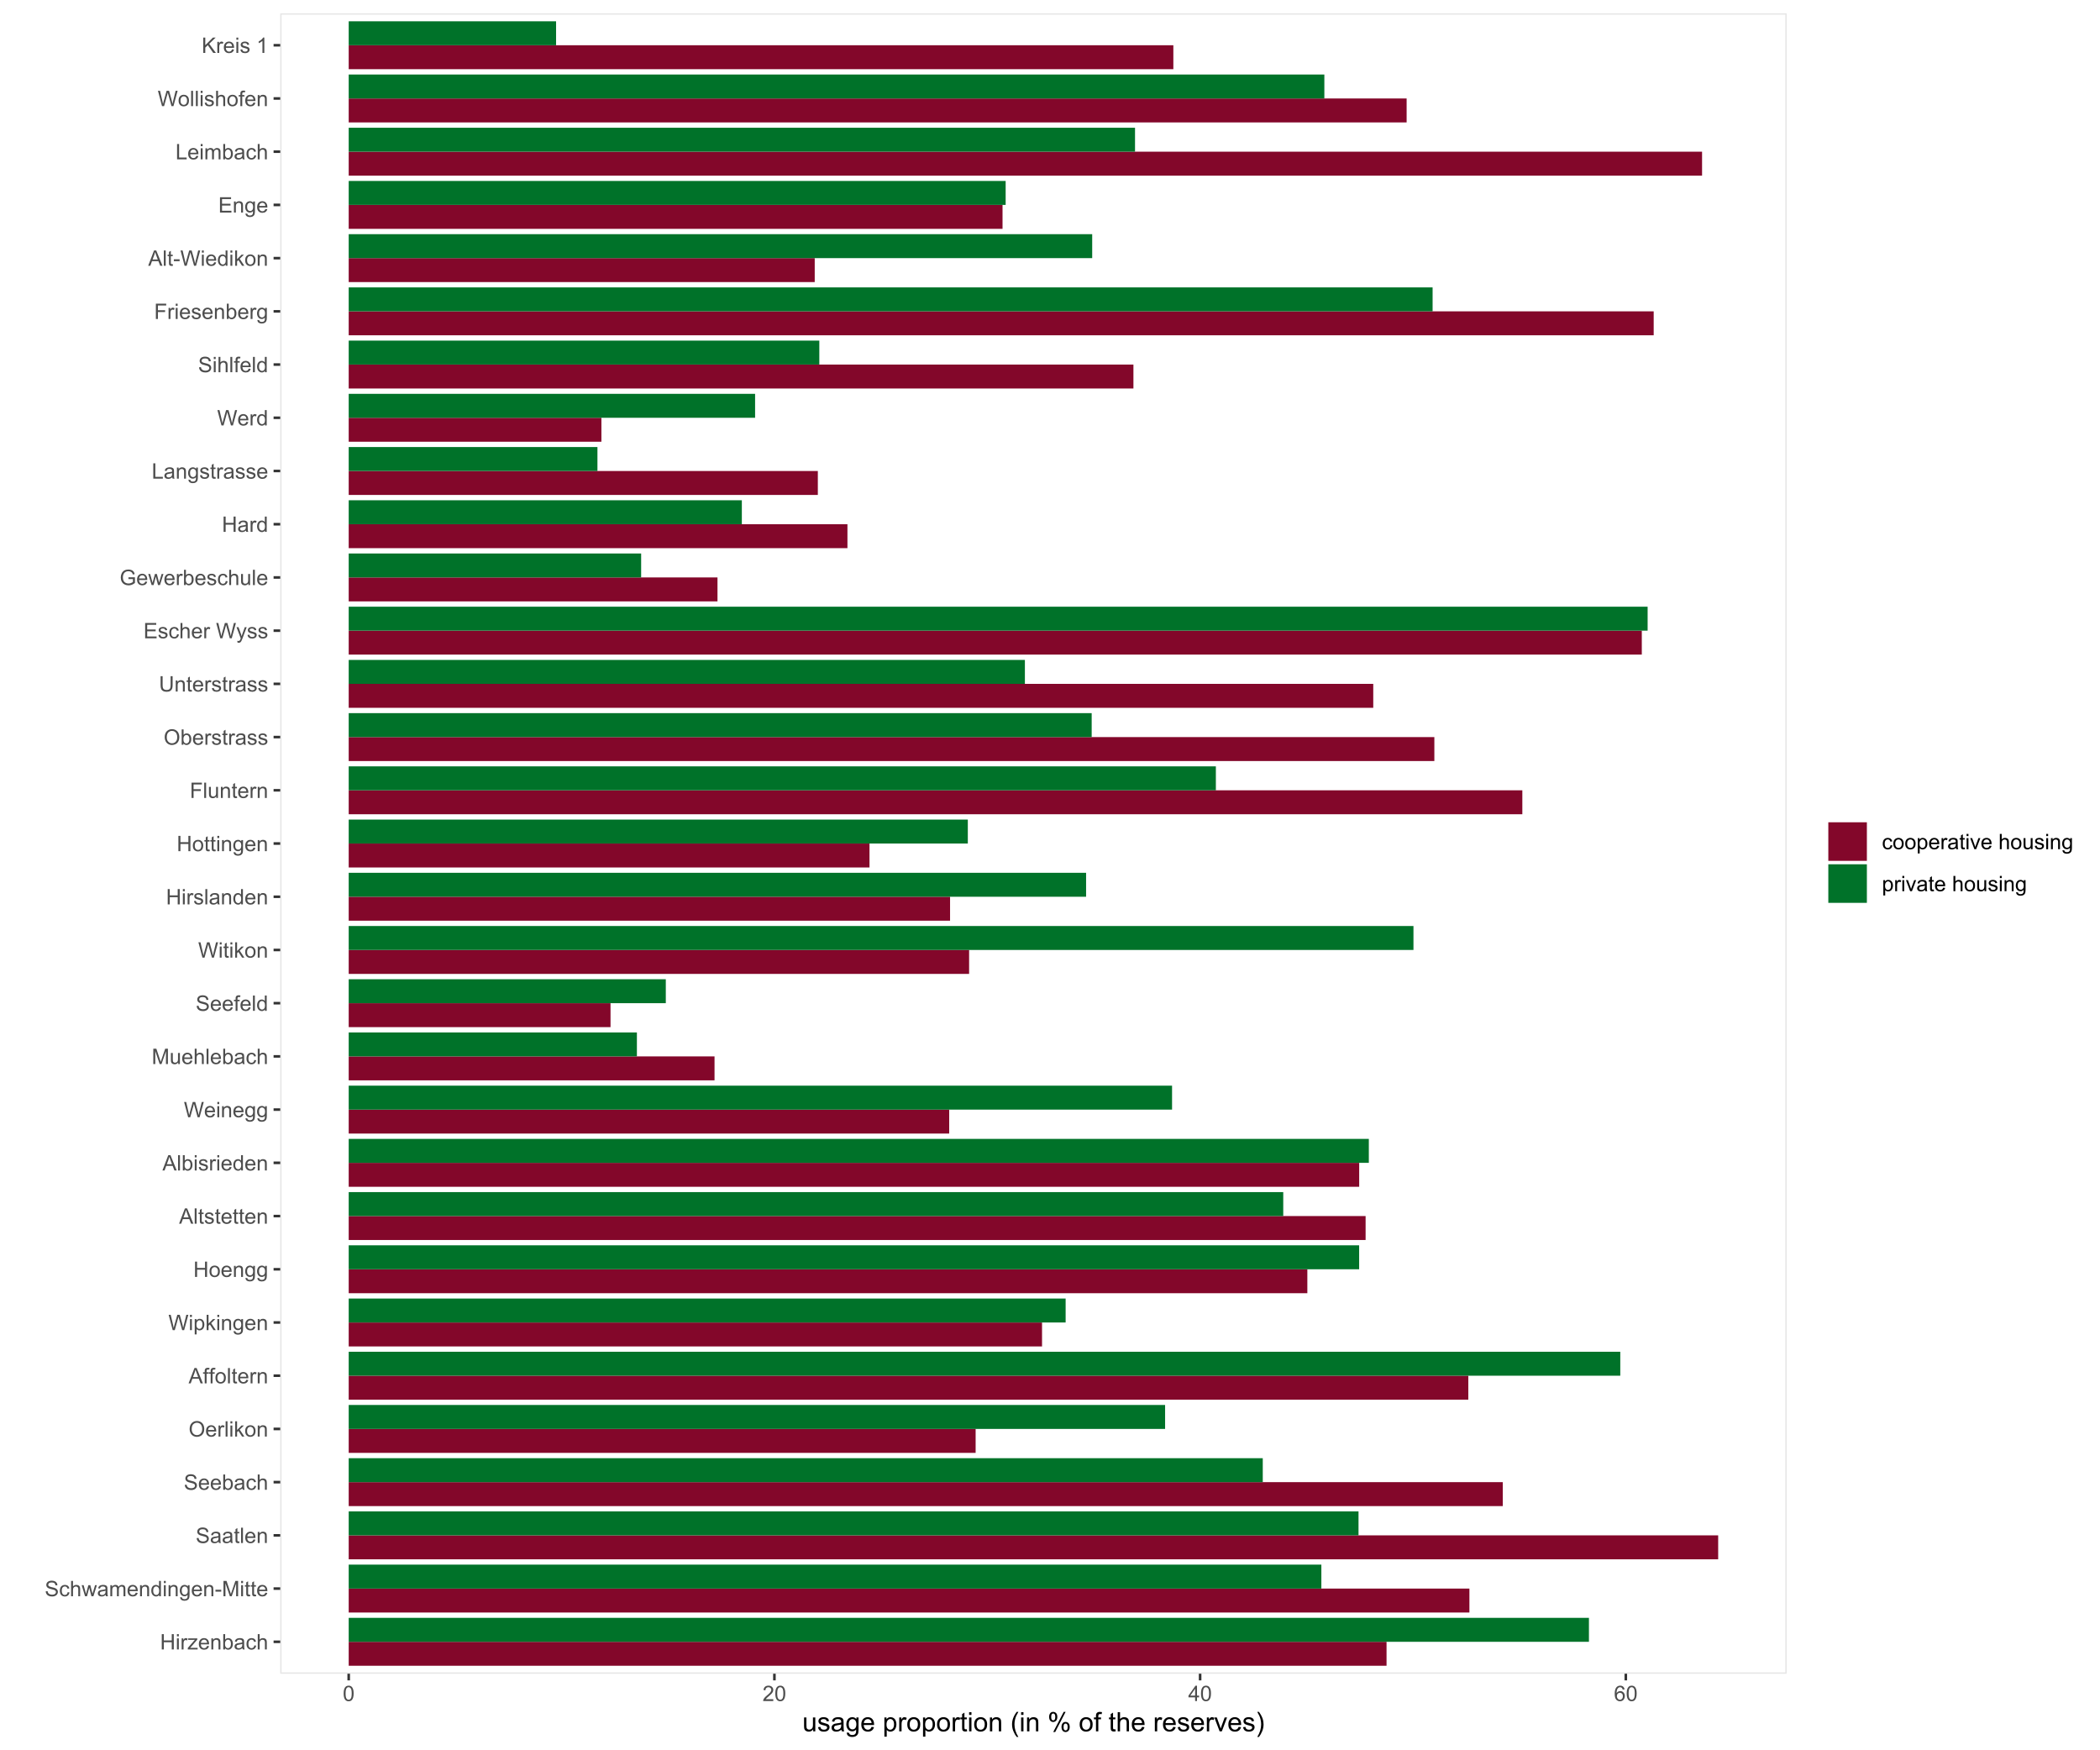 <?xml version="1.0" encoding="UTF-8"?>
<svg xmlns="http://www.w3.org/2000/svg" xmlns:xlink="http://www.w3.org/1999/xlink" width="864pt" height="720pt" viewBox="0 0 864 720" version="1.1">
<defs>
<g>
<symbol overflow="visible" id="glyph0-0">
<path style="stroke:none;" d="M 1.102 0 L 1.102 -5.5 L 5.5 -5.5 L 5.5 0 Z M 1.238 -0.137 L 5.363 -0.137 L 5.363 -5.363 L 1.238 -5.363 Z M 1.238 -0.137 "/>
</symbol>
<symbol overflow="visible" id="glyph0-1">
<path style="stroke:none;" d="M 0.703 0 L 0.703 -6.301 L 1.539 -6.301 L 1.539 -3.711 L 4.812 -3.711 L 4.812 -6.301 L 5.645 -6.301 L 5.645 0 L 4.812 0 L 4.812 -2.969 L 1.539 -2.969 L 1.539 0 Z M 0.703 0 "/>
</symbol>
<symbol overflow="visible" id="glyph0-2">
<path style="stroke:none;" d="M 0.586 -5.41 L 0.586 -6.301 L 1.359 -6.301 L 1.359 -5.41 Z M 0.586 0 L 0.586 -4.562 L 1.359 -4.562 L 1.359 0 Z M 0.586 0 "/>
</symbol>
<symbol overflow="visible" id="glyph0-3">
<path style="stroke:none;" d="M 0.57 0 L 0.57 -4.562 L 1.266 -4.562 L 1.266 -3.871 C 1.445 -4.191 1.609 -4.406 1.758 -4.512 C 1.906 -4.613 2.07 -4.664 2.258 -4.668 C 2.516 -4.664 2.781 -4.582 3.051 -4.418 L 2.785 -3.699 C 2.59 -3.809 2.402 -3.867 2.219 -3.867 C 2.047 -3.867 1.895 -3.816 1.762 -3.715 C 1.625 -3.613 1.527 -3.473 1.473 -3.293 C 1.383 -3.016 1.34 -2.715 1.344 -2.391 L 1.344 0 Z M 0.57 0 "/>
</symbol>
<symbol overflow="visible" id="glyph0-4">
<path style="stroke:none;" d="M 0.172 0 L 0.172 -0.629 L 3.078 -3.961 C 2.742 -3.945 2.453 -3.938 2.203 -3.938 L 0.344 -3.938 L 0.344 -4.562 L 4.074 -4.562 L 4.074 -4.051 L 1.602 -1.156 L 1.125 -0.629 C 1.469 -0.648 1.793 -0.66 2.102 -0.664 L 4.211 -0.664 L 4.211 0 Z M 0.172 0 "/>
</symbol>
<symbol overflow="visible" id="glyph0-5">
<path style="stroke:none;" d="M 3.703 -1.469 L 4.504 -1.371 C 4.375 -0.902 4.141 -0.539 3.801 -0.285 C 3.461 -0.027 3.027 0.098 2.496 0.102 C 1.828 0.098 1.297 -0.102 0.906 -0.512 C 0.512 -0.918 0.316 -1.496 0.32 -2.242 C 0.316 -3.008 0.516 -3.605 0.914 -4.031 C 1.309 -4.453 1.82 -4.664 2.453 -4.668 C 3.059 -4.664 3.555 -4.457 3.945 -4.043 C 4.328 -3.629 4.523 -3.043 4.527 -2.289 C 4.523 -2.242 4.523 -2.176 4.523 -2.086 L 1.121 -2.086 C 1.145 -1.582 1.289 -1.195 1.547 -0.93 C 1.801 -0.66 2.117 -0.527 2.5 -0.531 C 2.781 -0.527 3.023 -0.602 3.227 -0.754 C 3.426 -0.902 3.586 -1.141 3.703 -1.469 Z M 1.164 -2.719 L 3.711 -2.719 C 3.672 -3.102 3.578 -3.387 3.422 -3.582 C 3.172 -3.879 2.852 -4.031 2.461 -4.031 C 2.105 -4.031 1.805 -3.91 1.566 -3.672 C 1.32 -3.434 1.188 -3.117 1.164 -2.719 Z M 1.164 -2.719 "/>
</symbol>
<symbol overflow="visible" id="glyph0-6">
<path style="stroke:none;" d="M 0.578 0 L 0.578 -4.562 L 1.277 -4.562 L 1.277 -3.914 C 1.609 -4.414 2.09 -4.664 2.727 -4.668 C 3 -4.664 3.254 -4.613 3.484 -4.52 C 3.715 -4.418 3.887 -4.289 4.004 -4.129 C 4.113 -3.969 4.195 -3.777 4.246 -3.559 C 4.273 -3.41 4.289 -3.16 4.289 -2.805 L 4.289 0 L 3.516 0 L 3.516 -2.777 C 3.516 -3.09 3.484 -3.324 3.426 -3.484 C 3.363 -3.637 3.258 -3.762 3.105 -3.855 C 2.949 -3.949 2.77 -3.996 2.566 -3.996 C 2.234 -3.996 1.949 -3.891 1.711 -3.68 C 1.469 -3.469 1.348 -3.07 1.352 -2.492 L 1.352 0 Z M 0.578 0 "/>
</symbol>
<symbol overflow="visible" id="glyph0-7">
<path style="stroke:none;" d="M 1.293 0 L 0.574 0 L 0.574 -6.301 L 1.348 -6.301 L 1.348 -4.051 C 1.676 -4.457 2.094 -4.664 2.602 -4.668 C 2.879 -4.664 3.141 -4.605 3.395 -4.496 C 3.645 -4.379 3.852 -4.223 4.016 -4.02 C 4.172 -3.812 4.301 -3.562 4.395 -3.277 C 4.484 -2.984 4.527 -2.676 4.531 -2.352 C 4.527 -1.562 4.336 -0.957 3.953 -0.535 C 3.566 -0.109 3.102 0.098 2.562 0.102 C 2.02 0.098 1.598 -0.121 1.293 -0.57 Z M 1.285 -2.316 C 1.281 -1.766 1.355 -1.371 1.508 -1.129 C 1.75 -0.727 2.082 -0.527 2.496 -0.531 C 2.832 -0.527 3.121 -0.676 3.371 -0.973 C 3.613 -1.266 3.738 -1.703 3.742 -2.285 C 3.738 -2.879 3.621 -3.316 3.387 -3.605 C 3.152 -3.887 2.867 -4.031 2.531 -4.031 C 2.191 -4.031 1.898 -3.883 1.652 -3.59 C 1.406 -3.293 1.281 -2.867 1.285 -2.316 Z M 1.285 -2.316 "/>
</symbol>
<symbol overflow="visible" id="glyph0-8">
<path style="stroke:none;" d="M 3.559 -0.562 C 3.27 -0.32 2.996 -0.148 2.73 -0.047 C 2.465 0.051 2.18 0.098 1.879 0.102 C 1.375 0.098 0.988 -0.02 0.719 -0.266 C 0.449 -0.508 0.316 -0.82 0.316 -1.203 C 0.316 -1.422 0.367 -1.629 0.469 -1.816 C 0.57 -2 0.703 -2.148 0.871 -2.262 C 1.031 -2.371 1.215 -2.453 1.426 -2.516 C 1.574 -2.551 1.805 -2.59 2.113 -2.629 C 2.734 -2.703 3.195 -2.793 3.492 -2.895 C 3.492 -3 3.492 -3.066 3.496 -3.098 C 3.492 -3.41 3.418 -3.633 3.277 -3.766 C 3.074 -3.938 2.781 -4.023 2.398 -4.027 C 2.031 -4.023 1.762 -3.961 1.59 -3.836 C 1.414 -3.707 1.289 -3.48 1.207 -3.16 L 0.453 -3.262 C 0.516 -3.582 0.629 -3.844 0.789 -4.043 C 0.945 -4.242 1.172 -4.395 1.473 -4.504 C 1.77 -4.609 2.117 -4.664 2.508 -4.668 C 2.898 -4.664 3.215 -4.617 3.457 -4.527 C 3.699 -4.434 3.879 -4.32 3.996 -4.184 C 4.109 -4.043 4.188 -3.867 4.238 -3.656 C 4.258 -3.523 4.27 -3.285 4.273 -2.945 L 4.273 -1.914 C 4.27 -1.191 4.289 -0.734 4.324 -0.547 C 4.355 -0.352 4.418 -0.172 4.52 0 L 3.711 0 C 3.629 -0.16 3.578 -0.348 3.559 -0.562 Z M 3.492 -2.289 C 3.211 -2.172 2.789 -2.074 2.23 -2 C 1.91 -1.949 1.684 -1.898 1.555 -1.844 C 1.422 -1.785 1.32 -1.699 1.25 -1.59 C 1.176 -1.477 1.141 -1.355 1.145 -1.227 C 1.141 -1.016 1.219 -0.844 1.379 -0.707 C 1.531 -0.57 1.762 -0.504 2.062 -0.504 C 2.359 -0.504 2.621 -0.566 2.855 -0.699 C 3.086 -0.824 3.258 -1.004 3.367 -1.234 C 3.449 -1.406 3.492 -1.664 3.492 -2.008 Z M 3.492 -2.289 "/>
</symbol>
<symbol overflow="visible" id="glyph0-9">
<path style="stroke:none;" d="M 3.559 -1.672 L 4.32 -1.574 C 4.234 -1.047 4.023 -0.637 3.68 -0.34 C 3.336 -0.047 2.914 0.098 2.418 0.102 C 1.793 0.098 1.293 -0.102 0.914 -0.508 C 0.531 -0.914 0.34 -1.5 0.344 -2.266 C 0.34 -2.754 0.422 -3.184 0.586 -3.559 C 0.75 -3.926 0.996 -4.203 1.332 -4.391 C 1.664 -4.57 2.027 -4.664 2.422 -4.668 C 2.914 -4.664 3.32 -4.539 3.641 -4.289 C 3.953 -4.039 4.156 -3.684 4.246 -3.223 L 3.492 -3.105 C 3.422 -3.41 3.293 -3.641 3.113 -3.797 C 2.926 -3.953 2.707 -4.031 2.453 -4.031 C 2.062 -4.031 1.746 -3.891 1.504 -3.609 C 1.258 -3.328 1.137 -2.887 1.141 -2.285 C 1.137 -1.672 1.254 -1.227 1.492 -0.949 C 1.723 -0.668 2.027 -0.527 2.41 -0.531 C 2.711 -0.527 2.965 -0.621 3.172 -0.809 C 3.371 -0.996 3.5 -1.281 3.559 -1.672 Z M 3.559 -1.672 "/>
</symbol>
<symbol overflow="visible" id="glyph0-10">
<path style="stroke:none;" d="M 0.578 0 L 0.578 -6.301 L 1.352 -6.301 L 1.352 -4.039 C 1.711 -4.453 2.168 -4.664 2.719 -4.668 C 3.055 -4.664 3.348 -4.598 3.602 -4.465 C 3.848 -4.332 4.027 -4.148 4.137 -3.914 C 4.242 -3.68 4.293 -3.336 4.297 -2.891 L 4.297 0 L 3.523 0 L 3.523 -2.891 C 3.52 -3.273 3.438 -3.555 3.27 -3.734 C 3.102 -3.906 2.863 -3.996 2.562 -4 C 2.328 -3.996 2.113 -3.938 1.914 -3.82 C 1.711 -3.703 1.566 -3.543 1.48 -3.34 C 1.391 -3.137 1.348 -2.855 1.352 -2.496 L 1.352 0 Z M 0.578 0 "/>
</symbol>
<symbol overflow="visible" id="glyph0-11">
<path style="stroke:none;" d="M 0.395 -2.023 L 1.18 -2.094 C 1.215 -1.773 1.305 -1.516 1.441 -1.316 C 1.574 -1.113 1.785 -0.949 2.074 -0.828 C 2.359 -0.699 2.68 -0.637 3.043 -0.641 C 3.355 -0.637 3.637 -0.684 3.883 -0.781 C 4.125 -0.875 4.305 -1.008 4.426 -1.172 C 4.543 -1.336 4.605 -1.516 4.605 -1.711 C 4.605 -1.906 4.547 -2.078 4.434 -2.227 C 4.316 -2.375 4.129 -2.5 3.867 -2.602 C 3.695 -2.664 3.32 -2.766 2.746 -2.906 C 2.164 -3.047 1.758 -3.176 1.531 -3.301 C 1.227 -3.453 1.004 -3.648 0.855 -3.887 C 0.707 -4.117 0.633 -4.379 0.637 -4.672 C 0.633 -4.984 0.723 -5.281 0.906 -5.562 C 1.082 -5.836 1.344 -6.047 1.695 -6.191 C 2.039 -6.332 2.426 -6.402 2.852 -6.406 C 3.316 -6.402 3.73 -6.328 4.09 -6.18 C 4.445 -6.027 4.719 -5.805 4.91 -5.516 C 5.102 -5.219 5.203 -4.891 5.219 -4.523 L 4.422 -4.465 C 4.375 -4.863 4.23 -5.164 3.984 -5.367 C 3.734 -5.57 3.367 -5.672 2.887 -5.672 C 2.383 -5.672 2.016 -5.578 1.785 -5.395 C 1.555 -5.207 1.441 -4.984 1.441 -4.727 C 1.441 -4.496 1.52 -4.309 1.684 -4.168 C 1.84 -4.02 2.262 -3.871 2.941 -3.719 C 3.617 -3.562 4.082 -3.43 4.336 -3.316 C 4.703 -3.145 4.973 -2.93 5.148 -2.672 C 5.32 -2.414 5.406 -2.113 5.41 -1.777 C 5.406 -1.441 5.312 -1.129 5.121 -0.832 C 4.93 -0.535 4.652 -0.301 4.293 -0.137 C 3.93 0.027 3.527 0.105 3.082 0.109 C 2.512 0.105 2.031 0.023 1.648 -0.141 C 1.258 -0.305 0.957 -0.555 0.742 -0.891 C 0.52 -1.223 0.402 -1.598 0.395 -2.023 Z M 0.395 -2.023 "/>
</symbol>
<symbol overflow="visible" id="glyph0-12">
<path style="stroke:none;" d="M 1.422 0 L 0.027 -4.562 L 0.824 -4.562 L 1.551 -1.93 L 1.82 -0.949 C 1.832 -0.996 1.91 -1.309 2.059 -1.891 L 2.785 -4.562 L 3.578 -4.562 L 4.262 -1.918 L 4.492 -1.043 L 4.754 -1.926 L 5.535 -4.562 L 6.285 -4.562 L 4.859 0 L 4.055 0 L 3.332 -2.734 L 3.152 -3.512 L 2.23 0 Z M 1.422 0 "/>
</symbol>
<symbol overflow="visible" id="glyph0-13">
<path style="stroke:none;" d="M 0.578 0 L 0.578 -4.562 L 1.273 -4.562 L 1.273 -3.922 C 1.414 -4.141 1.605 -4.32 1.844 -4.461 C 2.078 -4.594 2.348 -4.664 2.656 -4.668 C 2.992 -4.664 3.27 -4.594 3.488 -4.457 C 3.699 -4.312 3.852 -4.117 3.945 -3.867 C 4.301 -4.398 4.773 -4.664 5.355 -4.668 C 5.805 -4.664 6.148 -4.539 6.395 -4.289 C 6.637 -4.039 6.762 -3.652 6.762 -3.133 L 6.762 0 L 5.996 0 L 5.996 -2.875 C 5.992 -3.184 5.969 -3.406 5.918 -3.543 C 5.867 -3.676 5.773 -3.785 5.645 -3.871 C 5.512 -3.953 5.359 -3.996 5.184 -3.996 C 4.859 -3.996 4.594 -3.887 4.383 -3.676 C 4.172 -3.457 4.066 -3.117 4.066 -2.652 L 4.066 0 L 3.293 0 L 3.293 -2.965 C 3.293 -3.309 3.227 -3.566 3.102 -3.738 C 2.973 -3.91 2.77 -3.996 2.484 -3.996 C 2.266 -3.996 2.062 -3.938 1.879 -3.824 C 1.691 -3.707 1.559 -3.539 1.477 -3.32 C 1.391 -3.098 1.348 -2.781 1.352 -2.367 L 1.352 0 Z M 0.578 0 "/>
</symbol>
<symbol overflow="visible" id="glyph0-14">
<path style="stroke:none;" d="M 3.539 0 L 3.539 -0.574 C 3.25 -0.125 2.824 0.098 2.266 0.102 C 1.898 0.098 1.562 0 1.262 -0.199 C 0.953 -0.398 0.719 -0.676 0.551 -1.039 C 0.383 -1.395 0.297 -1.809 0.301 -2.277 C 0.297 -2.73 0.375 -3.145 0.527 -3.516 C 0.68 -3.887 0.906 -4.172 1.211 -4.371 C 1.512 -4.566 1.852 -4.664 2.23 -4.668 C 2.5 -4.664 2.746 -4.605 2.965 -4.492 C 3.18 -4.375 3.352 -4.223 3.488 -4.039 L 3.488 -6.301 L 4.258 -6.301 L 4.258 0 Z M 1.094 -2.277 C 1.09 -1.691 1.215 -1.254 1.465 -0.965 C 1.711 -0.672 2 -0.527 2.336 -0.531 C 2.672 -0.527 2.961 -0.664 3.199 -0.945 C 3.434 -1.219 3.551 -1.641 3.555 -2.211 C 3.551 -2.832 3.43 -3.293 3.191 -3.586 C 2.949 -3.879 2.652 -4.023 2.305 -4.027 C 1.957 -4.023 1.672 -3.883 1.441 -3.605 C 1.207 -3.32 1.09 -2.879 1.094 -2.277 Z M 1.094 -2.277 "/>
</symbol>
<symbol overflow="visible" id="glyph0-15">
<path style="stroke:none;" d="M 0.438 0.379 L 1.191 0.488 C 1.219 0.719 1.309 0.891 1.453 0.996 C 1.645 1.137 1.906 1.207 2.238 1.211 C 2.598 1.207 2.871 1.137 3.066 0.996 C 3.258 0.852 3.391 0.648 3.465 0.395 C 3.5 0.234 3.52 -0.094 3.52 -0.598 C 3.18 -0.199 2.758 0 2.258 0 C 1.625 0 1.141 -0.227 0.801 -0.68 C 0.453 -1.133 0.281 -1.676 0.285 -2.309 C 0.281 -2.742 0.359 -3.141 0.52 -3.512 C 0.676 -3.879 0.906 -4.164 1.207 -4.367 C 1.504 -4.562 1.855 -4.664 2.262 -4.668 C 2.797 -4.664 3.238 -4.445 3.594 -4.012 L 3.594 -4.562 L 4.305 -4.562 L 4.305 -0.617 C 4.301 0.094 4.227 0.594 4.086 0.891 C 3.938 1.188 3.711 1.422 3.398 1.594 C 3.086 1.766 2.699 1.852 2.242 1.852 C 1.695 1.852 1.254 1.727 0.922 1.484 C 0.586 1.234 0.426 0.867 0.438 0.379 Z M 1.078 -2.363 C 1.078 -1.762 1.195 -1.324 1.434 -1.051 C 1.672 -0.773 1.969 -0.637 2.328 -0.641 C 2.68 -0.637 2.98 -0.773 3.223 -1.051 C 3.461 -1.32 3.578 -1.75 3.582 -2.336 C 3.578 -2.895 3.457 -3.316 3.211 -3.602 C 2.961 -3.883 2.66 -4.023 2.316 -4.027 C 1.969 -4.023 1.676 -3.883 1.438 -3.605 C 1.195 -3.324 1.078 -2.91 1.078 -2.363 Z M 1.078 -2.363 "/>
</symbol>
<symbol overflow="visible" id="glyph0-16">
<path style="stroke:none;" d="M 0.281 -1.891 L 0.281 -2.668 L 2.656 -2.668 L 2.656 -1.891 Z M 0.281 -1.891 "/>
</symbol>
<symbol overflow="visible" id="glyph0-17">
<path style="stroke:none;" d="M 0.652 0 L 0.652 -6.301 L 1.906 -6.301 L 3.398 -1.84 C 3.535 -1.422 3.633 -1.109 3.699 -0.906 C 3.77 -1.133 3.883 -1.469 4.035 -1.918 L 5.543 -6.301 L 6.664 -6.301 L 6.664 0 L 5.859 0 L 5.859 -5.273 L 4.031 0 L 3.277 0 L 1.457 -5.363 L 1.457 0 Z M 0.652 0 "/>
</symbol>
<symbol overflow="visible" id="glyph0-18">
<path style="stroke:none;" d="M 2.27 -0.691 L 2.379 -0.008 C 2.16 0.039 1.965 0.059 1.797 0.059 C 1.512 0.059 1.293 0.016 1.141 -0.074 C 0.984 -0.16 0.875 -0.277 0.816 -0.422 C 0.75 -0.566 0.719 -0.871 0.723 -1.336 L 0.723 -3.961 L 0.156 -3.961 L 0.156 -4.562 L 0.723 -4.562 L 0.723 -5.695 L 1.492 -6.156 L 1.492 -4.562 L 2.27 -4.562 L 2.27 -3.961 L 1.492 -3.961 L 1.492 -1.293 C 1.488 -1.07 1.5 -0.93 1.531 -0.867 C 1.555 -0.805 1.602 -0.754 1.664 -0.715 C 1.727 -0.676 1.812 -0.656 1.93 -0.66 C 2.012 -0.656 2.125 -0.668 2.27 -0.691 Z M 2.27 -0.691 "/>
</symbol>
<symbol overflow="visible" id="glyph0-19">
<path style="stroke:none;" d="M 0.562 0 L 0.562 -6.301 L 1.336 -6.301 L 1.336 0 Z M 0.562 0 "/>
</symbol>
<symbol overflow="visible" id="glyph0-20">
<path style="stroke:none;" d="M 0.426 -3.066 C 0.422 -4.109 0.703 -4.93 1.266 -5.523 C 1.828 -6.113 2.551 -6.41 3.441 -6.41 C 4.02 -6.41 4.543 -6.27 5.012 -5.992 C 5.477 -5.715 5.836 -5.328 6.082 -4.832 C 6.324 -4.332 6.445 -3.77 6.449 -3.141 C 6.445 -2.5 6.316 -1.926 6.062 -1.426 C 5.801 -0.918 5.434 -0.539 4.965 -0.281 C 4.488 -0.023 3.98 0.105 3.438 0.109 C 2.84 0.105 2.309 -0.035 1.848 -0.32 C 1.379 -0.605 1.027 -0.996 0.785 -1.496 C 0.543 -1.988 0.422 -2.512 0.426 -3.066 Z M 1.285 -3.055 C 1.281 -2.293 1.484 -1.695 1.895 -1.262 C 2.301 -0.82 2.816 -0.602 3.434 -0.605 C 4.059 -0.602 4.574 -0.824 4.98 -1.266 C 5.387 -1.707 5.59 -2.332 5.59 -3.145 C 5.59 -3.656 5.5 -4.105 5.328 -4.488 C 5.152 -4.871 4.902 -5.168 4.57 -5.379 C 4.234 -5.59 3.859 -5.695 3.445 -5.695 C 2.855 -5.695 2.348 -5.492 1.922 -5.086 C 1.496 -4.68 1.281 -4 1.285 -3.055 Z M 1.285 -3.055 "/>
</symbol>
<symbol overflow="visible" id="glyph0-21">
<path style="stroke:none;" d="M 0.586 0 L 0.586 -6.301 L 1.359 -6.301 L 1.359 -2.707 L 3.188 -4.562 L 4.188 -4.562 L 2.445 -2.871 L 4.367 0 L 3.41 0 L 1.902 -2.332 L 1.359 -1.809 L 1.359 0 Z M 0.586 0 "/>
</symbol>
<symbol overflow="visible" id="glyph0-22">
<path style="stroke:none;" d="M 0.293 -2.281 C 0.293 -3.125 0.527 -3.754 0.996 -4.16 C 1.387 -4.496 1.863 -4.664 2.434 -4.668 C 3.059 -4.664 3.57 -4.457 3.969 -4.051 C 4.363 -3.637 4.562 -3.07 4.566 -2.348 C 4.562 -1.758 4.477 -1.297 4.301 -0.961 C 4.125 -0.625 3.867 -0.363 3.535 -0.176 C 3.195 0.008 2.828 0.098 2.434 0.102 C 1.789 0.098 1.273 -0.102 0.883 -0.512 C 0.488 -0.918 0.293 -1.508 0.293 -2.281 Z M 1.086 -2.281 C 1.082 -1.695 1.211 -1.258 1.469 -0.969 C 1.723 -0.672 2.043 -0.527 2.434 -0.531 C 2.812 -0.527 3.133 -0.672 3.391 -0.969 C 3.645 -1.258 3.773 -1.707 3.773 -2.309 C 3.773 -2.871 3.645 -3.297 3.387 -3.59 C 3.129 -3.879 2.809 -4.023 2.434 -4.027 C 2.043 -4.023 1.723 -3.879 1.469 -3.594 C 1.211 -3.301 1.082 -2.863 1.086 -2.281 Z M 1.086 -2.281 "/>
</symbol>
<symbol overflow="visible" id="glyph0-23">
<path style="stroke:none;" d="M -0.012 0 L 2.406 -6.301 L 3.305 -6.301 L 5.883 0 L 4.934 0 L 4.199 -1.906 L 1.562 -1.906 L 0.871 0 Z M 1.805 -2.586 L 3.941 -2.586 L 3.281 -4.332 C 3.078 -4.855 2.93 -5.293 2.836 -5.637 C 2.754 -5.23 2.641 -4.828 2.496 -4.434 Z M 1.805 -2.586 "/>
</symbol>
<symbol overflow="visible" id="glyph0-24">
<path style="stroke:none;" d="M 0.766 0 L 0.766 -3.961 L 0.082 -3.961 L 0.082 -4.562 L 0.766 -4.562 L 0.766 -5.047 C 0.762 -5.352 0.789 -5.582 0.848 -5.73 C 0.918 -5.93 1.047 -6.09 1.238 -6.219 C 1.422 -6.34 1.688 -6.402 2.027 -6.406 C 2.246 -6.402 2.484 -6.379 2.75 -6.328 L 2.633 -5.656 C 2.469 -5.68 2.32 -5.695 2.18 -5.699 C 1.945 -5.695 1.777 -5.645 1.68 -5.547 C 1.582 -5.445 1.535 -5.258 1.535 -4.984 L 1.535 -4.562 L 2.422 -4.562 L 2.422 -3.961 L 1.535 -3.961 L 1.535 0 Z M 0.766 0 "/>
</symbol>
<symbol overflow="visible" id="glyph0-25">
<path style="stroke:none;" d="M 1.777 0 L 0.109 -6.301 L 0.961 -6.301 L 1.922 -2.172 C 2.023 -1.734 2.109 -1.305 2.188 -0.883 C 2.344 -1.551 2.438 -1.938 2.469 -2.047 L 3.668 -6.301 L 4.676 -6.301 L 5.578 -3.109 C 5.805 -2.316 5.965 -1.574 6.066 -0.883 C 6.145 -1.277 6.25 -1.734 6.383 -2.25 L 7.371 -6.301 L 8.207 -6.301 L 6.48 0 L 5.676 0 L 4.348 -4.801 C 4.234 -5.199 4.168 -5.445 4.152 -5.539 C 4.082 -5.246 4.02 -5 3.965 -4.801 L 2.629 0 Z M 1.777 0 "/>
</symbol>
<symbol overflow="visible" id="glyph0-26">
<path style="stroke:none;" d="M 0.578 1.75 L 0.578 -4.562 L 1.285 -4.562 L 1.285 -3.969 C 1.449 -4.199 1.637 -4.375 1.848 -4.492 C 2.051 -4.605 2.305 -4.664 2.609 -4.668 C 2.992 -4.664 3.336 -4.562 3.637 -4.367 C 3.934 -4.164 4.16 -3.883 4.312 -3.516 C 4.465 -3.148 4.539 -2.746 4.543 -2.316 C 4.539 -1.848 4.457 -1.43 4.289 -1.055 C 4.121 -0.68 3.875 -0.391 3.559 -0.195 C 3.238 0.004 2.902 0.098 2.551 0.102 C 2.289 0.098 2.059 0.047 1.855 -0.059 C 1.648 -0.168 1.48 -0.305 1.352 -0.473 L 1.352 1.75 Z M 1.281 -2.258 C 1.277 -1.664 1.395 -1.23 1.637 -0.953 C 1.871 -0.668 2.16 -0.527 2.5 -0.531 C 2.84 -0.527 3.133 -0.672 3.383 -0.969 C 3.625 -1.258 3.75 -1.711 3.75 -2.32 C 3.75 -2.898 3.629 -3.332 3.391 -3.625 C 3.152 -3.914 2.867 -4.059 2.535 -4.062 C 2.203 -4.059 1.91 -3.906 1.66 -3.598 C 1.402 -3.289 1.277 -2.84 1.281 -2.258 Z M 1.281 -2.258 "/>
</symbol>
<symbol overflow="visible" id="glyph0-27">
<path style="stroke:none;" d="M 0.27 -1.363 L 1.035 -1.484 C 1.078 -1.172 1.199 -0.938 1.395 -0.777 C 1.59 -0.609 1.863 -0.527 2.219 -0.531 C 2.57 -0.527 2.832 -0.602 3.008 -0.75 C 3.176 -0.895 3.262 -1.062 3.266 -1.258 C 3.262 -1.43 3.188 -1.566 3.039 -1.672 C 2.93 -1.734 2.664 -1.824 2.246 -1.934 C 1.676 -2.074 1.285 -2.195 1.066 -2.305 C 0.848 -2.406 0.68 -2.551 0.566 -2.738 C 0.453 -2.918 0.398 -3.125 0.398 -3.352 C 0.398 -3.555 0.445 -3.742 0.539 -3.914 C 0.633 -4.086 0.758 -4.23 0.918 -4.348 C 1.039 -4.434 1.203 -4.508 1.41 -4.574 C 1.617 -4.633 1.84 -4.664 2.078 -4.668 C 2.434 -4.664 2.75 -4.613 3.023 -4.512 C 3.293 -4.406 3.492 -4.266 3.621 -4.09 C 3.75 -3.914 3.84 -3.68 3.891 -3.387 L 3.133 -3.281 C 3.098 -3.516 2.996 -3.699 2.832 -3.832 C 2.664 -3.965 2.434 -4.031 2.137 -4.031 C 1.777 -4.031 1.523 -3.973 1.375 -3.855 C 1.223 -3.738 1.148 -3.598 1.148 -3.441 C 1.148 -3.34 1.18 -3.25 1.242 -3.172 C 1.305 -3.086 1.402 -3.02 1.539 -2.965 C 1.613 -2.934 1.84 -2.867 2.223 -2.766 C 2.766 -2.617 3.148 -2.496 3.367 -2.406 C 3.582 -2.312 3.75 -2.176 3.875 -2 C 3.996 -1.82 4.059 -1.602 4.062 -1.34 C 4.059 -1.078 3.984 -0.836 3.836 -0.609 C 3.684 -0.383 3.465 -0.207 3.184 -0.082 C 2.895 0.039 2.574 0.098 2.223 0.102 C 1.625 0.098 1.172 -0.02 0.863 -0.266 C 0.551 -0.508 0.355 -0.875 0.27 -1.363 Z M 0.27 -1.363 "/>
</symbol>
<symbol overflow="visible" id="glyph0-28">
<path style="stroke:none;" d="M 3.57 0 L 3.57 -0.672 C 3.211 -0.156 2.73 0.098 2.121 0.102 C 1.852 0.098 1.598 0.051 1.367 -0.051 C 1.133 -0.152 0.961 -0.281 0.848 -0.441 C 0.734 -0.594 0.656 -0.785 0.609 -1.016 C 0.578 -1.164 0.562 -1.406 0.562 -1.734 L 0.562 -4.562 L 1.336 -4.562 L 1.336 -2.031 C 1.336 -1.625 1.352 -1.352 1.383 -1.215 C 1.43 -1.008 1.531 -0.848 1.691 -0.734 C 1.848 -0.617 2.043 -0.562 2.277 -0.562 C 2.508 -0.562 2.727 -0.621 2.93 -0.738 C 3.133 -0.855 3.273 -1.016 3.359 -1.227 C 3.441 -1.43 3.484 -1.727 3.488 -2.117 L 3.488 -4.562 L 4.262 -4.562 L 4.262 0 Z M 3.57 0 "/>
</symbol>
<symbol overflow="visible" id="glyph0-29">
<path style="stroke:none;" d="M 0.723 0 L 0.723 -6.301 L 4.973 -6.301 L 4.973 -5.555 L 1.555 -5.555 L 1.555 -3.605 L 4.512 -3.605 L 4.512 -2.863 L 1.555 -2.863 L 1.555 0 Z M 0.723 0 "/>
</symbol>
<symbol overflow="visible" id="glyph0-30">
<path style="stroke:none;" d="M 4.812 -6.301 L 5.645 -6.301 L 5.645 -2.66 C 5.641 -2.027 5.57 -1.523 5.43 -1.152 C 5.285 -0.777 5.027 -0.473 4.652 -0.242 C 4.277 -0.008 3.785 0.105 3.184 0.109 C 2.59 0.105 2.109 0.008 1.734 -0.195 C 1.359 -0.398 1.09 -0.695 0.93 -1.082 C 0.77 -1.465 0.691 -1.992 0.691 -2.66 L 0.691 -6.301 L 1.527 -6.301 L 1.527 -2.664 C 1.523 -2.113 1.574 -1.711 1.68 -1.453 C 1.777 -1.195 1.953 -0.996 2.203 -0.855 C 2.449 -0.715 2.75 -0.645 3.109 -0.645 C 3.723 -0.645 4.16 -0.781 4.422 -1.059 C 4.68 -1.336 4.809 -1.871 4.812 -2.664 Z M 4.812 -6.301 "/>
</symbol>
<symbol overflow="visible" id="glyph0-31">
<path style="stroke:none;" d="M 0.695 0 L 0.695 -6.301 L 5.25 -6.301 L 5.25 -5.555 L 1.531 -5.555 L 1.531 -3.625 L 5.016 -3.625 L 5.016 -2.887 L 1.531 -2.887 L 1.531 -0.742 L 5.398 -0.742 L 5.398 0 Z M 0.695 0 "/>
</symbol>
<symbol overflow="visible" id="glyph0-32">
<path style="stroke:none;" d=""/>
</symbol>
<symbol overflow="visible" id="glyph0-33">
<path style="stroke:none;" d="M 0.547 1.758 L 0.461 1.031 C 0.629 1.078 0.777 1.102 0.902 1.102 C 1.074 1.102 1.211 1.07 1.312 1.016 C 1.414 0.953 1.5 0.875 1.57 0.773 C 1.617 0.695 1.695 0.504 1.805 0.199 C 1.82 0.152 1.844 0.086 1.875 0.008 L 0.141 -4.562 L 0.977 -4.562 L 1.926 -1.922 C 2.047 -1.586 2.156 -1.23 2.258 -0.863 C 2.344 -1.215 2.449 -1.562 2.574 -1.902 L 3.551 -4.562 L 4.324 -4.562 L 2.586 0.078 C 2.398 0.574 2.254 0.922 2.152 1.113 C 2.012 1.367 1.855 1.551 1.68 1.672 C 1.5 1.789 1.289 1.852 1.043 1.852 C 0.895 1.852 0.727 1.82 0.547 1.758 Z M 0.547 1.758 "/>
</symbol>
<symbol overflow="visible" id="glyph0-34">
<path style="stroke:none;" d="M 3.625 -2.469 L 3.625 -3.211 L 6.297 -3.215 L 6.297 -0.875 C 5.883 -0.547 5.461 -0.301 5.027 -0.137 C 4.59 0.027 4.141 0.105 3.688 0.109 C 3.062 0.105 2.5 -0.023 2 -0.289 C 1.492 -0.551 1.113 -0.934 0.855 -1.438 C 0.598 -1.938 0.469 -2.5 0.469 -3.121 C 0.469 -3.73 0.594 -4.301 0.852 -4.836 C 1.105 -5.363 1.477 -5.758 1.957 -6.02 C 2.438 -6.273 2.992 -6.402 3.621 -6.406 C 4.074 -6.402 4.484 -6.328 4.855 -6.184 C 5.223 -6.035 5.512 -5.832 5.723 -5.566 C 5.93 -5.301 6.09 -4.957 6.199 -4.539 L 5.449 -4.332 C 5.352 -4.648 5.23 -4.902 5.094 -5.086 C 4.953 -5.27 4.754 -5.414 4.492 -5.527 C 4.23 -5.637 3.941 -5.695 3.625 -5.695 C 3.242 -5.695 2.914 -5.637 2.637 -5.52 C 2.359 -5.402 2.133 -5.246 1.965 -5.059 C 1.793 -4.867 1.664 -4.66 1.57 -4.438 C 1.406 -4.047 1.324 -3.625 1.328 -3.172 C 1.324 -2.605 1.422 -2.137 1.617 -1.762 C 1.809 -1.383 2.09 -1.102 2.461 -0.918 C 2.828 -0.734 3.219 -0.645 3.641 -0.645 C 3.996 -0.645 4.348 -0.711 4.695 -0.852 C 5.035 -0.988 5.297 -1.137 5.477 -1.297 L 5.477 -2.469 Z M 3.625 -2.469 "/>
</symbol>
<symbol overflow="visible" id="glyph0-35">
<path style="stroke:none;" d="M 0.645 0 L 0.645 -6.301 L 1.477 -6.301 L 1.477 -0.742 L 4.582 -0.742 L 4.582 0 Z M 0.645 0 "/>
</symbol>
<symbol overflow="visible" id="glyph0-36">
<path style="stroke:none;" d="M 0.645 0 L 0.645 -6.301 L 1.477 -6.301 L 1.477 -3.176 L 4.605 -6.301 L 5.738 -6.301 L 3.094 -3.746 L 5.852 0 L 4.754 0 L 2.508 -3.188 L 1.477 -2.184 L 1.477 0 Z M 0.645 0 "/>
</symbol>
<symbol overflow="visible" id="glyph0-37">
<path style="stroke:none;" d="M 3.277 0 L 2.504 0 L 2.504 -4.93 C 2.316 -4.75 2.074 -4.574 1.773 -4.395 C 1.469 -4.215 1.195 -4.082 0.957 -3.996 L 0.957 -4.742 C 1.387 -4.941 1.766 -5.188 2.09 -5.48 C 2.414 -5.77 2.645 -6.051 2.781 -6.324 L 3.277 -6.324 Z M 3.277 0 "/>
</symbol>
<symbol overflow="visible" id="glyph0-38">
<path style="stroke:none;" d="M 0.367 -3.105 C 0.363 -3.848 0.438 -4.445 0.594 -4.902 C 0.742 -5.355 0.973 -5.707 1.277 -5.953 C 1.578 -6.199 1.957 -6.32 2.418 -6.324 C 2.754 -6.32 3.051 -6.254 3.309 -6.121 C 3.562 -5.984 3.773 -5.789 3.938 -5.531 C 4.102 -5.273 4.23 -4.961 4.328 -4.594 C 4.422 -4.227 4.469 -3.73 4.473 -3.105 C 4.469 -2.367 4.395 -1.77 4.242 -1.316 C 4.09 -0.859 3.863 -0.508 3.562 -0.262 C 3.258 -0.016 2.875 0.105 2.418 0.109 C 1.809 0.105 1.332 -0.109 0.988 -0.547 C 0.57 -1.066 0.363 -1.922 0.367 -3.105 Z M 1.16 -3.105 C 1.16 -2.07 1.281 -1.379 1.523 -1.039 C 1.766 -0.695 2.062 -0.527 2.418 -0.527 C 2.773 -0.527 3.074 -0.699 3.316 -1.043 C 3.559 -1.387 3.68 -2.074 3.68 -3.105 C 3.68 -4.145 3.559 -4.832 3.316 -5.172 C 3.074 -5.512 2.77 -5.684 2.41 -5.684 C 2.051 -5.684 1.77 -5.531 1.559 -5.234 C 1.293 -4.844 1.16 -4.137 1.16 -3.105 Z M 1.16 -3.105 "/>
</symbol>
<symbol overflow="visible" id="glyph0-39">
<path style="stroke:none;" d="M 4.43 -0.742 L 4.43 0 L 0.266 0 C 0.258 -0.188 0.289 -0.367 0.355 -0.539 C 0.461 -0.82 0.629 -1.098 0.863 -1.375 C 1.094 -1.648 1.434 -1.965 1.879 -2.328 C 2.562 -2.887 3.023 -3.332 3.266 -3.664 C 3.5 -3.988 3.621 -4.301 3.625 -4.594 C 3.621 -4.898 3.512 -5.156 3.297 -5.367 C 3.074 -5.578 2.789 -5.684 2.441 -5.684 C 2.066 -5.684 1.77 -5.57 1.547 -5.348 C 1.32 -5.125 1.207 -4.816 1.207 -4.422 L 0.414 -4.504 C 0.465 -5.094 0.668 -5.543 1.027 -5.855 C 1.379 -6.164 1.855 -6.32 2.457 -6.324 C 3.059 -6.32 3.539 -6.152 3.891 -5.82 C 4.242 -5.484 4.418 -5.07 4.422 -4.578 C 4.418 -4.32 4.367 -4.074 4.266 -3.832 C 4.164 -3.59 3.992 -3.332 3.754 -3.062 C 3.512 -2.793 3.113 -2.426 2.562 -1.957 C 2.094 -1.566 1.797 -1.301 1.664 -1.16 C 1.531 -1.02 1.422 -0.879 1.34 -0.742 Z M 4.43 -0.742 "/>
</symbol>
<symbol overflow="visible" id="glyph0-40">
<path style="stroke:none;" d="M 2.844 0 L 2.844 -1.508 L 0.113 -1.508 L 0.113 -2.219 L 2.988 -6.301 L 3.617 -6.301 L 3.617 -2.219 L 4.469 -2.219 L 4.469 -1.508 L 3.617 -1.508 L 3.617 0 Z M 2.844 -2.219 L 2.844 -5.059 L 0.871 -2.219 Z M 2.844 -2.219 "/>
</symbol>
<symbol overflow="visible" id="glyph0-41">
<path style="stroke:none;" d="M 4.379 -4.758 L 3.609 -4.695 C 3.539 -4.996 3.441 -5.219 3.316 -5.359 C 3.105 -5.574 2.848 -5.684 2.543 -5.688 C 2.297 -5.684 2.078 -5.617 1.895 -5.484 C 1.648 -5.305 1.457 -5.043 1.32 -4.703 C 1.176 -4.363 1.105 -3.879 1.102 -3.25 C 1.285 -3.531 1.512 -3.742 1.781 -3.879 C 2.051 -4.016 2.332 -4.082 2.629 -4.086 C 3.141 -4.082 3.578 -3.895 3.945 -3.516 C 4.305 -3.137 4.488 -2.645 4.492 -2.047 C 4.488 -1.648 4.402 -1.281 4.234 -0.941 C 4.062 -0.602 3.828 -0.34 3.531 -0.16 C 3.23 0.02 2.895 0.105 2.52 0.109 C 1.871 0.105 1.344 -0.129 0.941 -0.602 C 0.531 -1.074 0.328 -1.855 0.332 -2.949 C 0.328 -4.16 0.551 -5.047 1.004 -5.602 C 1.395 -6.082 1.926 -6.32 2.59 -6.324 C 3.086 -6.32 3.492 -6.184 3.809 -5.906 C 4.125 -5.629 4.312 -5.246 4.379 -4.758 Z M 1.219 -2.039 C 1.219 -1.773 1.273 -1.516 1.387 -1.273 C 1.5 -1.027 1.66 -0.844 1.863 -0.719 C 2.066 -0.59 2.277 -0.527 2.504 -0.527 C 2.828 -0.527 3.109 -0.656 3.348 -0.922 C 3.578 -1.184 3.695 -1.543 3.699 -2 C 3.695 -2.43 3.582 -2.773 3.352 -3.027 C 3.117 -3.273 2.824 -3.398 2.477 -3.402 C 2.121 -3.398 1.824 -3.273 1.582 -3.027 C 1.34 -2.773 1.219 -2.445 1.219 -2.039 Z M 1.219 -2.039 "/>
</symbol>
<symbol overflow="visible" id="glyph0-42">
<path style="stroke:none;" d="M 1.848 0 L 0.113 -4.562 L 0.93 -4.562 L 1.906 -1.832 C 2.008 -1.531 2.105 -1.223 2.199 -0.91 C 2.266 -1.148 2.363 -1.438 2.488 -1.777 L 3.504 -4.562 L 4.297 -4.562 L 2.57 0 Z M 1.848 0 "/>
</symbol>
<symbol overflow="visible" id="glyph1-0">
<path style="stroke:none;" d="M 1.375 0 L 1.375 -6.875 L 6.875 -6.875 L 6.875 0 Z M 1.547 -0.172 L 6.703 -0.172 L 6.703 -6.703 L 1.547 -6.703 Z M 1.547 -0.172 "/>
</symbol>
<symbol overflow="visible" id="glyph1-1">
<path style="stroke:none;" d="M 4.465 0 L 4.465 -0.836 C 4.02 -0.191 3.414 0.129 2.652 0.129 C 2.312 0.129 2 0.066 1.711 -0.062 C 1.418 -0.191 1.199 -0.355 1.059 -0.551 C 0.914 -0.746 0.816 -0.984 0.762 -1.266 C 0.723 -1.453 0.703 -1.754 0.703 -2.172 L 0.703 -5.703 L 1.672 -5.703 L 1.672 -2.539 C 1.668 -2.031 1.688 -1.691 1.73 -1.52 C 1.785 -1.262 1.914 -1.062 2.113 -0.922 C 2.309 -0.773 2.555 -0.703 2.848 -0.703 C 3.137 -0.703 3.406 -0.777 3.66 -0.926 C 3.914 -1.074 4.094 -1.273 4.199 -1.531 C 4.305 -1.785 4.359 -2.16 4.359 -2.648 L 4.359 -5.703 L 5.328 -5.703 L 5.328 0 Z M 4.465 0 "/>
</symbol>
<symbol overflow="visible" id="glyph1-2">
<path style="stroke:none;" d="M 0.34 -1.703 L 1.293 -1.852 C 1.344 -1.469 1.492 -1.172 1.742 -0.969 C 1.984 -0.762 2.328 -0.66 2.773 -0.664 C 3.211 -0.66 3.539 -0.75 3.758 -0.934 C 3.969 -1.113 4.078 -1.328 4.082 -1.574 C 4.078 -1.789 3.984 -1.961 3.797 -2.09 C 3.664 -2.172 3.332 -2.281 2.809 -2.418 C 2.098 -2.594 1.605 -2.75 1.332 -2.883 C 1.055 -3.012 0.848 -3.191 0.711 -3.422 C 0.566 -3.652 0.496 -3.906 0.5 -4.188 C 0.496 -4.441 0.555 -4.676 0.672 -4.895 C 0.785 -5.105 0.945 -5.289 1.148 -5.438 C 1.297 -5.547 1.5 -5.637 1.762 -5.715 C 2.02 -5.789 2.301 -5.828 2.602 -5.832 C 3.047 -5.828 3.438 -5.766 3.777 -5.637 C 4.113 -5.508 4.363 -5.332 4.527 -5.113 C 4.688 -4.891 4.797 -4.598 4.859 -4.234 L 3.914 -4.102 C 3.871 -4.395 3.746 -4.621 3.543 -4.789 C 3.336 -4.953 3.043 -5.039 2.668 -5.039 C 2.223 -5.039 1.906 -4.965 1.719 -4.816 C 1.523 -4.668 1.43 -4.496 1.434 -4.301 C 1.43 -4.176 1.469 -4.062 1.551 -3.965 C 1.629 -3.859 1.754 -3.773 1.922 -3.707 C 2.016 -3.668 2.301 -3.586 2.777 -3.461 C 3.461 -3.273 3.938 -3.121 4.207 -3.008 C 4.477 -2.891 4.688 -2.723 4.844 -2.504 C 4.996 -2.277 5.074 -2.004 5.074 -1.676 C 5.074 -1.352 4.98 -1.047 4.793 -0.766 C 4.605 -0.48 4.332 -0.262 3.98 -0.105 C 3.621 0.051 3.223 0.129 2.777 0.129 C 2.035 0.129 1.469 -0.023 1.082 -0.332 C 0.691 -0.641 0.445 -1.098 0.34 -1.703 Z M 0.34 -1.703 "/>
</symbol>
<symbol overflow="visible" id="glyph1-3">
<path style="stroke:none;" d="M 4.445 -0.703 C 4.086 -0.398 3.742 -0.184 3.414 -0.059 C 3.082 0.066 2.727 0.129 2.348 0.129 C 1.719 0.129 1.238 -0.023 0.902 -0.328 C 0.566 -0.633 0.398 -1.023 0.398 -1.504 C 0.398 -1.781 0.461 -2.035 0.586 -2.27 C 0.711 -2.496 0.875 -2.684 1.086 -2.824 C 1.289 -2.965 1.523 -3.07 1.781 -3.141 C 1.969 -3.191 2.254 -3.238 2.641 -3.289 C 3.418 -3.375 3.992 -3.488 4.367 -3.621 C 4.367 -3.754 4.371 -3.836 4.371 -3.871 C 4.371 -4.266 4.277 -4.543 4.098 -4.703 C 3.848 -4.918 3.48 -5.027 2.996 -5.031 C 2.539 -5.027 2.203 -4.949 1.988 -4.793 C 1.77 -4.633 1.609 -4.352 1.508 -3.949 L 0.562 -4.078 C 0.648 -4.48 0.789 -4.805 0.988 -5.055 C 1.184 -5.301 1.469 -5.492 1.844 -5.629 C 2.215 -5.762 2.645 -5.828 3.137 -5.832 C 3.621 -5.828 4.02 -5.773 4.324 -5.66 C 4.629 -5.543 4.852 -5.398 4.996 -5.227 C 5.137 -5.055 5.238 -4.836 5.297 -4.57 C 5.328 -4.406 5.344 -4.109 5.344 -3.68 L 5.344 -2.391 C 5.344 -1.492 5.363 -0.922 5.406 -0.684 C 5.445 -0.445 5.527 -0.219 5.648 0 L 4.641 0 C 4.539 -0.199 4.473 -0.434 4.445 -0.703 Z M 4.367 -2.863 C 4.012 -2.719 3.488 -2.598 2.789 -2.496 C 2.391 -2.438 2.105 -2.371 1.941 -2.301 C 1.773 -2.227 1.648 -2.121 1.562 -1.988 C 1.473 -1.848 1.43 -1.695 1.43 -1.531 C 1.43 -1.27 1.527 -1.055 1.723 -0.887 C 1.918 -0.711 2.203 -0.625 2.578 -0.629 C 2.949 -0.625 3.277 -0.707 3.57 -0.871 C 3.859 -1.031 4.074 -1.254 4.211 -1.543 C 4.312 -1.754 4.363 -2.078 4.367 -2.508 Z M 4.367 -2.863 "/>
</symbol>
<symbol overflow="visible" id="glyph1-4">
<path style="stroke:none;" d="M 0.547 0.473 L 1.488 0.613 C 1.527 0.898 1.637 1.109 1.816 1.246 C 2.055 1.422 2.379 1.512 2.797 1.516 C 3.242 1.512 3.59 1.422 3.832 1.246 C 4.074 1.062 4.238 0.812 4.328 0.492 C 4.379 0.297 4.402 -0.113 4.398 -0.746 C 3.973 -0.246 3.445 0 2.82 0 C 2.031 0 1.426 -0.281 1 -0.848 C 0.566 -1.41 0.352 -2.09 0.355 -2.883 C 0.352 -3.426 0.449 -3.926 0.648 -4.391 C 0.844 -4.848 1.129 -5.203 1.504 -5.457 C 1.875 -5.703 2.316 -5.828 2.824 -5.832 C 3.496 -5.828 4.051 -5.559 4.492 -5.016 L 4.492 -5.703 L 5.383 -5.703 L 5.383 -0.773 C 5.379 0.113 5.289 0.742 5.109 1.113 C 4.93 1.484 4.641 1.777 4.25 1.992 C 3.855 2.207 3.375 2.312 2.805 2.316 C 2.121 2.312 1.57 2.16 1.152 1.855 C 0.734 1.547 0.531 1.086 0.547 0.473 Z M 1.348 -2.953 C 1.348 -2.203 1.496 -1.656 1.793 -1.316 C 2.09 -0.969 2.461 -0.797 2.91 -0.801 C 3.352 -0.797 3.723 -0.969 4.027 -1.312 C 4.324 -1.656 4.477 -2.191 4.48 -2.922 C 4.477 -3.617 4.32 -4.145 4.016 -4.5 C 3.703 -4.852 3.332 -5.027 2.895 -5.031 C 2.465 -5.027 2.098 -4.852 1.797 -4.508 C 1.496 -4.156 1.348 -3.641 1.348 -2.953 Z M 1.348 -2.953 "/>
</symbol>
<symbol overflow="visible" id="glyph1-5">
<path style="stroke:none;" d="M 4.629 -1.836 L 5.629 -1.715 C 5.469 -1.125 5.176 -0.672 4.75 -0.352 C 4.324 -0.031 3.781 0.129 3.121 0.129 C 2.281 0.129 1.617 -0.125 1.133 -0.641 C 0.641 -1.152 0.398 -1.875 0.402 -2.805 C 0.398 -3.762 0.645 -4.504 1.145 -5.035 C 1.637 -5.562 2.277 -5.828 3.066 -5.832 C 3.824 -5.828 4.449 -5.57 4.934 -5.051 C 5.418 -4.531 5.66 -3.801 5.66 -2.863 C 5.66 -2.805 5.656 -2.719 5.656 -2.605 L 1.402 -2.605 C 1.434 -1.977 1.613 -1.496 1.934 -1.164 C 2.25 -0.828 2.645 -0.66 3.125 -0.664 C 3.477 -0.66 3.781 -0.754 4.031 -0.945 C 4.281 -1.129 4.48 -1.426 4.629 -1.836 Z M 1.457 -3.398 L 4.641 -3.398 C 4.598 -3.879 4.473 -4.238 4.273 -4.48 C 3.961 -4.852 3.562 -5.039 3.078 -5.039 C 2.629 -5.039 2.258 -4.891 1.957 -4.594 C 1.652 -4.297 1.484 -3.898 1.457 -3.398 Z M 1.457 -3.398 "/>
</symbol>
<symbol overflow="visible" id="glyph1-6">
<path style="stroke:none;" d=""/>
</symbol>
<symbol overflow="visible" id="glyph1-7">
<path style="stroke:none;" d="M 0.727 2.188 L 0.727 -5.703 L 1.605 -5.703 L 1.605 -4.961 C 1.812 -5.25 2.047 -5.469 2.309 -5.613 C 2.57 -5.758 2.887 -5.828 3.262 -5.832 C 3.746 -5.828 4.176 -5.703 4.551 -5.457 C 4.922 -5.203 5.203 -4.852 5.391 -4.395 C 5.578 -3.938 5.672 -3.438 5.676 -2.895 C 5.672 -2.309 5.566 -1.781 5.359 -1.316 C 5.148 -0.848 4.844 -0.488 4.449 -0.242 C 4.047 0.008 3.629 0.129 3.191 0.129 C 2.867 0.129 2.578 0.062 2.32 -0.074 C 2.062 -0.211 1.852 -0.383 1.691 -0.59 L 1.691 2.188 Z M 1.602 -2.82 C 1.598 -2.082 1.746 -1.539 2.047 -1.191 C 2.34 -0.836 2.699 -0.66 3.125 -0.664 C 3.551 -0.66 3.918 -0.844 4.227 -1.211 C 4.531 -1.574 4.688 -2.137 4.688 -2.898 C 4.688 -3.625 4.535 -4.168 4.238 -4.531 C 3.938 -4.891 3.582 -5.074 3.168 -5.074 C 2.754 -5.074 2.391 -4.879 2.074 -4.496 C 1.758 -4.109 1.598 -3.551 1.602 -2.82 Z M 1.602 -2.82 "/>
</symbol>
<symbol overflow="visible" id="glyph1-8">
<path style="stroke:none;" d="M 0.715 0 L 0.715 -5.703 L 1.586 -5.703 L 1.586 -4.84 C 1.805 -5.242 2.008 -5.508 2.199 -5.637 C 2.383 -5.766 2.59 -5.828 2.82 -5.832 C 3.141 -5.828 3.473 -5.727 3.812 -5.523 L 3.48 -4.625 C 3.242 -4.762 3.004 -4.832 2.773 -4.836 C 2.555 -4.832 2.363 -4.77 2.199 -4.645 C 2.027 -4.516 1.91 -4.34 1.844 -4.113 C 1.73 -3.77 1.676 -3.391 1.68 -2.984 L 1.68 0 Z M 0.715 0 "/>
</symbol>
<symbol overflow="visible" id="glyph1-9">
<path style="stroke:none;" d="M 0.367 -2.852 C 0.363 -3.906 0.656 -4.688 1.246 -5.199 C 1.734 -5.617 2.332 -5.828 3.039 -5.832 C 3.82 -5.828 4.461 -5.574 4.961 -5.062 C 5.457 -4.547 5.707 -3.836 5.711 -2.934 C 5.707 -2.195 5.598 -1.617 5.379 -1.199 C 5.156 -0.777 4.832 -0.449 4.414 -0.219 C 3.992 0.016 3.535 0.129 3.039 0.129 C 2.238 0.129 1.594 -0.125 1.105 -0.637 C 0.609 -1.148 0.363 -1.887 0.367 -2.852 Z M 1.359 -2.852 C 1.359 -2.121 1.516 -1.574 1.836 -1.211 C 2.152 -0.844 2.555 -0.66 3.039 -0.664 C 3.516 -0.66 3.914 -0.844 4.234 -1.211 C 4.551 -1.574 4.711 -2.133 4.715 -2.883 C 4.711 -3.586 4.551 -4.117 4.234 -4.484 C 3.91 -4.844 3.512 -5.027 3.039 -5.031 C 2.555 -5.027 2.152 -4.848 1.836 -4.488 C 1.516 -4.129 1.359 -3.582 1.359 -2.852 Z M 1.359 -2.852 "/>
</symbol>
<symbol overflow="visible" id="glyph1-10">
<path style="stroke:none;" d="M 2.836 -0.863 L 2.977 -0.012 C 2.703 0.043 2.457 0.07 2.246 0.074 C 1.891 0.07 1.621 0.02 1.43 -0.09 C 1.234 -0.199 1.098 -0.348 1.02 -0.527 C 0.941 -0.707 0.902 -1.086 0.902 -1.672 L 0.902 -4.953 L 0.195 -4.953 L 0.195 -5.703 L 0.902 -5.703 L 0.902 -7.117 L 1.863 -7.695 L 1.863 -5.703 L 2.836 -5.703 L 2.836 -4.953 L 1.863 -4.953 L 1.863 -1.617 C 1.863 -1.34 1.879 -1.16 1.914 -1.086 C 1.945 -1.004 2 -0.941 2.078 -0.898 C 2.152 -0.848 2.262 -0.824 2.41 -0.828 C 2.516 -0.824 2.66 -0.836 2.836 -0.863 Z M 2.836 -0.863 "/>
</symbol>
<symbol overflow="visible" id="glyph1-11">
<path style="stroke:none;" d="M 0.73 -6.762 L 0.73 -7.875 L 1.695 -7.875 L 1.695 -6.762 Z M 0.73 0 L 0.73 -5.703 L 1.695 -5.703 L 1.695 0 Z M 0.73 0 "/>
</symbol>
<symbol overflow="visible" id="glyph1-12">
<path style="stroke:none;" d="M 0.727 0 L 0.727 -5.703 L 1.594 -5.703 L 1.594 -4.895 C 2.012 -5.516 2.617 -5.828 3.41 -5.832 C 3.754 -5.828 4.066 -5.766 4.355 -5.645 C 4.641 -5.52 4.859 -5.359 5.004 -5.16 C 5.145 -4.957 5.242 -4.719 5.305 -4.445 C 5.336 -4.266 5.355 -3.953 5.359 -3.508 L 5.359 0 L 4.395 0 L 4.395 -3.469 C 4.395 -3.863 4.355 -4.156 4.281 -4.352 C 4.203 -4.543 4.07 -4.699 3.879 -4.82 C 3.688 -4.934 3.461 -4.992 3.207 -4.996 C 2.793 -4.992 2.438 -4.859 2.141 -4.602 C 1.836 -4.336 1.688 -3.844 1.691 -3.117 L 1.691 0 Z M 0.727 0 "/>
</symbol>
<symbol overflow="visible" id="glyph1-13">
<path style="stroke:none;" d="M 2.574 2.316 C 2.035 1.637 1.586 0.852 1.219 -0.047 C 0.848 -0.949 0.66 -1.883 0.664 -2.852 C 0.66 -3.699 0.801 -4.516 1.078 -5.301 C 1.398 -6.203 1.895 -7.105 2.574 -8.008 L 3.266 -8.008 C 2.828 -7.262 2.543 -6.73 2.406 -6.414 C 2.184 -5.918 2.012 -5.402 1.891 -4.867 C 1.734 -4.195 1.656 -3.523 1.66 -2.848 C 1.656 -1.121 2.191 0.598 3.266 2.316 Z M 2.574 2.316 "/>
</symbol>
<symbol overflow="visible" id="glyph1-14">
<path style="stroke:none;" d="M 0.641 -5.984 C 0.637 -6.543 0.777 -7.023 1.062 -7.418 C 1.344 -7.809 1.754 -8.004 2.293 -8.008 C 2.785 -8.004 3.195 -7.828 3.52 -7.477 C 3.844 -7.125 4.008 -6.605 4.008 -5.926 C 4.008 -5.254 3.844 -4.742 3.516 -4.383 C 3.188 -4.023 2.781 -3.844 2.305 -3.844 C 1.824 -3.844 1.43 -4.02 1.113 -4.375 C 0.797 -4.73 0.637 -5.266 0.641 -5.984 Z M 2.32 -7.344 C 2.078 -7.34 1.879 -7.238 1.723 -7.031 C 1.562 -6.82 1.48 -6.438 1.484 -5.887 C 1.48 -5.379 1.562 -5.023 1.723 -4.82 C 1.883 -4.613 2.082 -4.512 2.32 -4.512 C 2.562 -4.512 2.762 -4.613 2.926 -4.82 C 3.082 -5.027 3.164 -5.406 3.164 -5.961 C 3.164 -6.469 3.082 -6.828 2.922 -7.035 C 2.758 -7.238 2.559 -7.34 2.32 -7.344 Z M 2.324 0.289 L 6.633 -8.008 L 7.418 -8.008 L 3.125 0.289 Z M 5.73 -1.848 C 5.73 -2.41 5.871 -2.891 6.152 -3.281 C 6.434 -3.672 6.844 -3.867 7.391 -3.871 C 7.883 -3.867 8.293 -3.691 8.617 -3.34 C 8.941 -2.988 9.105 -2.469 9.105 -1.789 C 9.105 -1.117 8.941 -0.605 8.613 -0.25 C 8.285 0.109 7.879 0.285 7.395 0.289 C 6.918 0.285 6.52 0.113 6.203 -0.242 C 5.887 -0.594 5.73 -1.129 5.73 -1.848 Z M 7.418 -3.207 C 7.172 -3.203 6.969 -3.102 6.812 -2.895 C 6.652 -2.684 6.574 -2.301 6.574 -1.75 C 6.574 -1.246 6.652 -0.891 6.816 -0.688 C 6.973 -0.477 7.172 -0.375 7.414 -0.375 C 7.656 -0.375 7.859 -0.477 8.02 -0.688 C 8.18 -0.891 8.262 -1.273 8.262 -1.828 C 8.262 -2.336 8.18 -2.691 8.02 -2.898 C 7.855 -3.102 7.656 -3.203 7.418 -3.207 Z M 7.418 -3.207 "/>
</symbol>
<symbol overflow="visible" id="glyph1-15">
<path style="stroke:none;" d="M 0.957 0 L 0.957 -4.953 L 0.102 -4.953 L 0.102 -5.703 L 0.957 -5.703 L 0.957 -6.312 C 0.953 -6.691 0.988 -6.977 1.059 -7.164 C 1.148 -7.41 1.312 -7.613 1.551 -7.773 C 1.781 -7.926 2.109 -8.004 2.535 -8.008 C 2.805 -8.004 3.105 -7.973 3.438 -7.91 L 3.293 -7.07 C 3.09 -7.102 2.898 -7.117 2.723 -7.121 C 2.426 -7.117 2.219 -7.055 2.098 -6.934 C 1.977 -6.805 1.914 -6.57 1.918 -6.23 L 1.918 -5.703 L 3.031 -5.703 L 3.031 -4.953 L 1.918 -4.953 L 1.918 0 Z M 0.957 0 "/>
</symbol>
<symbol overflow="visible" id="glyph1-16">
<path style="stroke:none;" d="M 0.727 0 L 0.727 -7.875 L 1.691 -7.875 L 1.691 -5.047 C 2.141 -5.566 2.711 -5.828 3.398 -5.832 C 3.82 -5.828 4.188 -5.746 4.5 -5.582 C 4.812 -5.414 5.035 -5.184 5.168 -4.891 C 5.301 -4.598 5.367 -4.172 5.371 -3.613 L 5.371 0 L 4.406 0 L 4.406 -3.613 C 4.406 -4.094 4.301 -4.445 4.09 -4.668 C 3.879 -4.887 3.582 -4.996 3.203 -5 C 2.914 -4.996 2.645 -4.922 2.395 -4.777 C 2.141 -4.625 1.961 -4.426 1.852 -4.172 C 1.742 -3.918 1.688 -3.566 1.691 -3.121 L 1.691 0 Z M 0.727 0 "/>
</symbol>
<symbol overflow="visible" id="glyph1-17">
<path style="stroke:none;" d="M 2.309 0 L 0.141 -5.703 L 1.16 -5.703 L 2.383 -2.289 C 2.512 -1.918 2.633 -1.535 2.75 -1.141 C 2.832 -1.438 2.953 -1.797 3.109 -2.223 L 4.379 -5.703 L 5.371 -5.703 L 3.211 0 Z M 2.309 0 "/>
</symbol>
<symbol overflow="visible" id="glyph1-18">
<path style="stroke:none;" d="M 1.359 2.316 L 0.664 2.316 C 1.734 0.598 2.273 -1.121 2.273 -2.848 C 2.273 -3.52 2.195 -4.188 2.039 -4.852 C 1.918 -5.387 1.746 -5.902 1.531 -6.398 C 1.387 -6.719 1.098 -7.254 0.664 -8.008 L 1.359 -8.008 C 2.031 -7.105 2.527 -6.203 2.852 -5.301 C 3.125 -4.516 3.262 -3.699 3.266 -2.852 C 3.262 -1.883 3.078 -0.949 2.707 -0.047 C 2.336 0.852 1.887 1.637 1.359 2.316 Z M 1.359 2.316 "/>
</symbol>
</g>
<clipPath id="clip1">
  <path d="M 115.297 5.48 L 735.078 5.48 L 735.078 688.512 L 115.297 688.512 Z M 115.297 5.48 "/>
</clipPath>
<clipPath id="clip2">
  <path d="M 115.297 5.48 L 735.078 5.48 L 735.078 688.512 L 115.297 688.512 Z M 115.297 5.48 "/>
</clipPath>
</defs>
<g id="surface659">
<rect x="0" y="0" width="864" height="720" style="fill:rgb(100%,100%,100%);fill-opacity:1;stroke:none;"/>
<rect x="0" y="0" width="864" height="720" style="fill:rgb(100%,100%,100%);fill-opacity:1;stroke:none;"/>
<path style="fill:none;stroke-width:1.067;stroke-linecap:round;stroke-linejoin:round;stroke:rgb(100%,100%,100%);stroke-opacity:1;stroke-miterlimit:10;" d="M 0 720 L 864 720 L 864 0 L 0 0 Z M 0 720 "/>
<g clip-path="url(#clip1)" clip-rule="nonzero">
<path style=" stroke:none;fill-rule:nonzero;fill:rgb(100%,100%,100%);fill-opacity:1;" d="M 115.297 688.508 L 735.078 688.508 L 735.078 5.477 L 115.297 5.477 Z M 115.297 688.508 "/>
</g>
<path style=" stroke:none;fill-rule:nonzero;fill:rgb(51.373%,2.745%,16.471%);fill-opacity:1;" d="M 143.469 28.465 L 482.75 28.465 L 482.75 18.613 L 143.469 18.613 Z M 143.469 28.465 "/>
<path style=" stroke:none;fill-rule:nonzero;fill:rgb(0%,44.706%,16.078%);fill-opacity:1;" d="M 143.469 18.613 L 228.789 18.613 L 228.789 8.762 L 143.469 8.762 Z M 143.469 18.613 "/>
<path style=" stroke:none;fill-rule:nonzero;fill:rgb(51.373%,2.745%,16.471%);fill-opacity:1;" d="M 143.469 50.359 L 578.727 50.359 L 578.727 40.508 L 143.469 40.508 Z M 143.469 50.359 "/>
<path style=" stroke:none;fill-rule:nonzero;fill:rgb(0%,44.706%,16.078%);fill-opacity:1;" d="M 143.469 40.508 L 544.875 40.508 L 544.875 30.656 L 143.469 30.656 Z M 143.469 40.508 "/>
<path style=" stroke:none;fill-rule:nonzero;fill:rgb(51.373%,2.745%,16.471%);fill-opacity:1;" d="M 143.469 72.25 L 700.277 72.25 L 700.277 62.398 L 143.469 62.398 Z M 143.469 72.25 "/>
<path style=" stroke:none;fill-rule:nonzero;fill:rgb(0%,44.706%,16.078%);fill-opacity:1;" d="M 143.469 62.398 L 466.98 62.398 L 466.98 52.547 L 143.469 52.547 Z M 143.469 62.398 "/>
<path style=" stroke:none;fill-rule:nonzero;fill:rgb(51.373%,2.745%,16.471%);fill-opacity:1;" d="M 143.469 94.141 L 412.469 94.141 L 412.469 84.289 L 143.469 84.289 Z M 143.469 94.141 "/>
<path style=" stroke:none;fill-rule:nonzero;fill:rgb(0%,44.706%,16.078%);fill-opacity:1;" d="M 143.469 84.289 L 413.754 84.289 L 413.754 74.438 L 143.469 74.438 Z M 143.469 84.289 "/>
<path style=" stroke:none;fill-rule:nonzero;fill:rgb(51.373%,2.745%,16.471%);fill-opacity:1;" d="M 143.469 116.035 L 335.199 116.035 L 335.199 106.184 L 143.469 106.184 Z M 143.469 116.035 "/>
<path style=" stroke:none;fill-rule:nonzero;fill:rgb(0%,44.706%,16.078%);fill-opacity:1;" d="M 143.469 106.184 L 449.359 106.184 L 449.359 96.332 L 143.469 96.332 Z M 143.469 106.184 "/>
<path style=" stroke:none;fill-rule:nonzero;fill:rgb(51.373%,2.745%,16.471%);fill-opacity:1;" d="M 143.469 137.926 L 680.375 137.926 L 680.375 128.074 L 143.469 128.074 Z M 143.469 137.926 "/>
<path style=" stroke:none;fill-rule:nonzero;fill:rgb(0%,44.706%,16.078%);fill-opacity:1;" d="M 143.469 128.074 L 589.414 128.074 L 589.414 118.223 L 143.469 118.223 Z M 143.469 128.074 "/>
<path style=" stroke:none;fill-rule:nonzero;fill:rgb(51.373%,2.745%,16.471%);fill-opacity:1;" d="M 143.469 159.816 L 466.324 159.816 L 466.324 149.965 L 143.469 149.965 Z M 143.469 159.816 "/>
<path style=" stroke:none;fill-rule:nonzero;fill:rgb(0%,44.706%,16.078%);fill-opacity:1;" d="M 143.469 149.965 L 337.09 149.965 L 337.09 140.113 L 143.469 140.113 Z M 143.469 149.965 "/>
<path style=" stroke:none;fill-rule:nonzero;fill:rgb(51.373%,2.745%,16.471%);fill-opacity:1;" d="M 143.469 181.711 L 247.438 181.711 L 247.438 171.859 L 143.469 171.859 Z M 143.469 181.711 "/>
<path style=" stroke:none;fill-rule:nonzero;fill:rgb(0%,44.706%,16.078%);fill-opacity:1;" d="M 143.469 171.859 L 310.668 171.859 L 310.668 162.008 L 143.469 162.008 Z M 143.469 171.859 "/>
<path style=" stroke:none;fill-rule:nonzero;fill:rgb(51.373%,2.745%,16.471%);fill-opacity:1;" d="M 143.469 203.602 L 336.48 203.602 L 336.48 193.75 L 143.469 193.75 Z M 143.469 203.602 "/>
<path style=" stroke:none;fill-rule:nonzero;fill:rgb(0%,44.706%,16.078%);fill-opacity:1;" d="M 143.469 193.75 L 245.805 193.75 L 245.805 183.898 L 143.469 183.898 Z M 143.469 193.75 "/>
<path style=" stroke:none;fill-rule:nonzero;fill:rgb(51.373%,2.745%,16.471%);fill-opacity:1;" d="M 143.469 225.492 L 348.66 225.492 L 348.66 215.641 L 143.469 215.641 Z M 143.469 225.492 "/>
<path style=" stroke:none;fill-rule:nonzero;fill:rgb(0%,44.706%,16.078%);fill-opacity:1;" d="M 143.469 215.641 L 305.215 215.641 L 305.215 205.789 L 143.469 205.789 Z M 143.469 215.641 "/>
<path style=" stroke:none;fill-rule:nonzero;fill:rgb(51.373%,2.745%,16.471%);fill-opacity:1;" d="M 143.469 247.387 L 295.195 247.387 L 295.195 237.535 L 143.469 237.535 Z M 143.469 247.387 "/>
<path style=" stroke:none;fill-rule:nonzero;fill:rgb(0%,44.706%,16.078%);fill-opacity:1;" d="M 143.469 237.535 L 263.785 237.535 L 263.785 227.684 L 143.469 227.684 Z M 143.469 237.535 "/>
<path style=" stroke:none;fill-rule:nonzero;fill:rgb(51.373%,2.745%,16.471%);fill-opacity:1;" d="M 143.469 269.277 L 675.484 269.277 L 675.484 259.426 L 143.469 259.426 Z M 143.469 269.277 "/>
<path style=" stroke:none;fill-rule:nonzero;fill:rgb(0%,44.706%,16.078%);fill-opacity:1;" d="M 143.469 259.426 L 677.879 259.426 L 677.879 249.574 L 143.469 249.574 Z M 143.469 259.426 "/>
<path style=" stroke:none;fill-rule:nonzero;fill:rgb(51.373%,2.745%,16.471%);fill-opacity:1;" d="M 143.469 291.168 L 564.996 291.168 L 564.996 281.316 L 143.469 281.316 Z M 143.469 291.168 "/>
<path style=" stroke:none;fill-rule:nonzero;fill:rgb(0%,44.706%,16.078%);fill-opacity:1;" d="M 143.469 281.32 L 421.668 281.32 L 421.668 271.469 L 143.469 271.469 Z M 143.469 281.32 "/>
<path style=" stroke:none;fill-rule:nonzero;fill:rgb(51.373%,2.745%,16.471%);fill-opacity:1;" d="M 143.469 313.062 L 590.133 313.062 L 590.133 303.211 L 143.469 303.211 Z M 143.469 313.062 "/>
<path style=" stroke:none;fill-rule:nonzero;fill:rgb(0%,44.706%,16.078%);fill-opacity:1;" d="M 143.469 303.211 L 449.148 303.211 L 449.148 293.359 L 143.469 293.359 Z M 143.469 303.211 "/>
<path style=" stroke:none;fill-rule:nonzero;fill:rgb(51.373%,2.745%,16.471%);fill-opacity:1;" d="M 143.469 334.953 L 626.332 334.953 L 626.332 325.102 L 143.469 325.102 Z M 143.469 334.953 "/>
<path style=" stroke:none;fill-rule:nonzero;fill:rgb(0%,44.706%,16.078%);fill-opacity:1;" d="M 143.469 325.102 L 500.242 325.102 L 500.242 315.25 L 143.469 315.25 Z M 143.469 325.102 "/>
<path style=" stroke:none;fill-rule:nonzero;fill:rgb(51.373%,2.745%,16.471%);fill-opacity:1;" d="M 143.469 356.848 L 357.738 356.848 L 357.738 346.996 L 143.469 346.996 Z M 143.469 356.848 "/>
<path style=" stroke:none;fill-rule:nonzero;fill:rgb(0%,44.706%,16.078%);fill-opacity:1;" d="M 143.469 346.996 L 398.188 346.996 L 398.188 337.145 L 143.469 337.145 Z M 143.469 346.996 "/>
<path style=" stroke:none;fill-rule:nonzero;fill:rgb(51.373%,2.745%,16.471%);fill-opacity:1;" d="M 143.469 378.738 L 390.883 378.738 L 390.883 368.887 L 143.469 368.887 Z M 143.469 378.738 "/>
<path style=" stroke:none;fill-rule:nonzero;fill:rgb(0%,44.706%,16.078%);fill-opacity:1;" d="M 143.469 368.887 L 446.848 368.887 L 446.848 359.035 L 143.469 359.035 Z M 143.469 368.887 "/>
<path style=" stroke:none;fill-rule:nonzero;fill:rgb(51.373%,2.745%,16.471%);fill-opacity:1;" d="M 143.469 400.629 L 398.719 400.629 L 398.719 390.777 L 143.469 390.777 Z M 143.469 400.629 "/>
<path style=" stroke:none;fill-rule:nonzero;fill:rgb(0%,44.706%,16.078%);fill-opacity:1;" d="M 143.469 390.777 L 581.539 390.777 L 581.539 380.926 L 143.469 380.926 Z M 143.469 390.777 "/>
<path style=" stroke:none;fill-rule:nonzero;fill:rgb(51.373%,2.745%,16.471%);fill-opacity:1;" d="M 143.469 422.523 L 251.188 422.523 L 251.188 412.672 L 143.469 412.672 Z M 143.469 422.523 "/>
<path style=" stroke:none;fill-rule:nonzero;fill:rgb(0%,44.706%,16.078%);fill-opacity:1;" d="M 143.469 412.672 L 273.93 412.672 L 273.93 402.82 L 143.469 402.82 Z M 143.469 412.672 "/>
<path style=" stroke:none;fill-rule:nonzero;fill:rgb(51.373%,2.745%,16.471%);fill-opacity:1;" d="M 143.469 444.414 L 293.977 444.414 L 293.977 434.562 L 143.469 434.562 Z M 143.469 444.414 "/>
<path style=" stroke:none;fill-rule:nonzero;fill:rgb(0%,44.706%,16.078%);fill-opacity:1;" d="M 143.469 434.562 L 262.039 434.562 L 262.039 424.711 L 143.469 424.711 Z M 143.469 434.562 "/>
<path style=" stroke:none;fill-rule:nonzero;fill:rgb(51.373%,2.745%,16.471%);fill-opacity:1;" d="M 143.469 466.305 L 390.527 466.305 L 390.527 456.453 L 143.469 456.453 Z M 143.469 466.305 "/>
<path style=" stroke:none;fill-rule:nonzero;fill:rgb(0%,44.706%,16.078%);fill-opacity:1;" d="M 143.469 456.453 L 482.219 456.453 L 482.219 446.602 L 143.469 446.602 Z M 143.469 456.453 "/>
<path style=" stroke:none;fill-rule:nonzero;fill:rgb(51.373%,2.745%,16.471%);fill-opacity:1;" d="M 143.469 488.199 L 559.211 488.199 L 559.211 478.348 L 143.469 478.348 Z M 143.469 488.199 "/>
<path style=" stroke:none;fill-rule:nonzero;fill:rgb(0%,44.706%,16.078%);fill-opacity:1;" d="M 143.469 478.348 L 563.176 478.348 L 563.176 468.496 L 143.469 468.496 Z M 143.469 478.348 "/>
<path style=" stroke:none;fill-rule:nonzero;fill:rgb(51.373%,2.745%,16.471%);fill-opacity:1;" d="M 143.469 510.09 L 561.848 510.09 L 561.848 500.238 L 143.469 500.238 Z M 143.469 510.09 "/>
<path style=" stroke:none;fill-rule:nonzero;fill:rgb(0%,44.706%,16.078%);fill-opacity:1;" d="M 143.469 500.238 L 527.965 500.238 L 527.965 490.387 L 143.469 490.387 Z M 143.469 500.238 "/>
<path style=" stroke:none;fill-rule:nonzero;fill:rgb(51.373%,2.745%,16.471%);fill-opacity:1;" d="M 143.469 531.98 L 537.879 531.98 L 537.879 522.129 L 143.469 522.129 Z M 143.469 531.98 "/>
<path style=" stroke:none;fill-rule:nonzero;fill:rgb(0%,44.706%,16.078%);fill-opacity:1;" d="M 143.469 522.129 L 559.191 522.129 L 559.191 512.277 L 143.469 512.277 Z M 143.469 522.129 "/>
<path style=" stroke:none;fill-rule:nonzero;fill:rgb(51.373%,2.745%,16.471%);fill-opacity:1;" d="M 143.469 553.875 L 428.723 553.875 L 428.723 544.023 L 143.469 544.023 Z M 143.469 553.875 "/>
<path style=" stroke:none;fill-rule:nonzero;fill:rgb(0%,44.706%,16.078%);fill-opacity:1;" d="M 143.469 544.023 L 438.43 544.023 L 438.43 534.172 L 143.469 534.172 Z M 143.469 544.023 "/>
<path style=" stroke:none;fill-rule:nonzero;fill:rgb(51.373%,2.745%,16.471%);fill-opacity:1;" d="M 143.469 575.766 L 604.105 575.766 L 604.105 565.914 L 143.469 565.914 Z M 143.469 575.766 "/>
<path style=" stroke:none;fill-rule:nonzero;fill:rgb(0%,44.706%,16.078%);fill-opacity:1;" d="M 143.469 565.914 L 666.633 565.914 L 666.633 556.062 L 143.469 556.062 Z M 143.469 565.914 "/>
<path style=" stroke:none;fill-rule:nonzero;fill:rgb(51.373%,2.745%,16.471%);fill-opacity:1;" d="M 143.469 597.656 L 401.402 597.656 L 401.402 587.805 L 143.469 587.805 Z M 143.469 597.656 "/>
<path style=" stroke:none;fill-rule:nonzero;fill:rgb(0%,44.706%,16.078%);fill-opacity:1;" d="M 143.469 587.805 L 479.355 587.805 L 479.355 577.953 L 143.469 577.953 Z M 143.469 587.805 "/>
<path style=" stroke:none;fill-rule:nonzero;fill:rgb(51.373%,2.745%,16.471%);fill-opacity:1;" d="M 143.469 619.551 L 618.277 619.551 L 618.277 609.699 L 143.469 609.699 Z M 143.469 619.551 "/>
<path style=" stroke:none;fill-rule:nonzero;fill:rgb(0%,44.706%,16.078%);fill-opacity:1;" d="M 143.469 609.699 L 519.539 609.699 L 519.539 599.848 L 143.469 599.848 Z M 143.469 609.699 "/>
<path style=" stroke:none;fill-rule:nonzero;fill:rgb(51.373%,2.745%,16.471%);fill-opacity:1;" d="M 143.469 641.441 L 706.906 641.441 L 706.906 631.59 L 143.469 631.59 Z M 143.469 641.441 "/>
<path style=" stroke:none;fill-rule:nonzero;fill:rgb(0%,44.706%,16.078%);fill-opacity:1;" d="M 143.469 631.59 L 558.934 631.59 L 558.934 621.738 L 143.469 621.738 Z M 143.469 631.59 "/>
<path style=" stroke:none;fill-rule:nonzero;fill:rgb(51.373%,2.745%,16.471%);fill-opacity:1;" d="M 143.469 663.332 L 604.559 663.332 L 604.559 653.48 L 143.469 653.48 Z M 143.469 663.332 "/>
<path style=" stroke:none;fill-rule:nonzero;fill:rgb(0%,44.706%,16.078%);fill-opacity:1;" d="M 143.469 653.48 L 543.645 653.48 L 543.645 643.629 L 143.469 643.629 Z M 143.469 653.48 "/>
<path style=" stroke:none;fill-rule:nonzero;fill:rgb(51.373%,2.745%,16.471%);fill-opacity:1;" d="M 143.469 685.227 L 570.465 685.227 L 570.465 675.375 L 143.469 675.375 Z M 143.469 685.227 "/>
<path style=" stroke:none;fill-rule:nonzero;fill:rgb(0%,44.706%,16.078%);fill-opacity:1;" d="M 143.469 675.375 L 653.734 675.375 L 653.734 665.523 L 143.469 665.523 Z M 143.469 675.375 "/>
<g clip-path="url(#clip2)" clip-rule="nonzero">
<path style="fill:none;stroke-width:1.067;stroke-linecap:round;stroke-linejoin:round;stroke:rgb(89.804%,89.804%,89.804%);stroke-opacity:1;stroke-miterlimit:10;" d="M 115.297 688.508 L 735.078 688.508 L 735.078 5.477 L 115.297 5.477 Z M 115.297 688.508 "/>
</g>
<g style="fill:rgb(30.196%,30.196%,30.196%);fill-opacity:1;">
  <use xlink:href="#glyph0-1" x="65.855" y="678.523"/>
  <use xlink:href="#glyph0-2" x="72.211" y="678.523"/>
  <use xlink:href="#glyph0-3" x="74.166" y="678.523"/>
  <use xlink:href="#glyph0-4" x="77.096" y="678.523"/>
  <use xlink:href="#glyph0-5" x="81.496" y="678.523"/>
  <use xlink:href="#glyph0-6" x="86.39" y="678.523"/>
  <use xlink:href="#glyph0-7" x="91.284" y="678.523"/>
  <use xlink:href="#glyph0-8" x="96.179" y="678.523"/>
  <use xlink:href="#glyph0-9" x="101.073" y="678.523"/>
  <use xlink:href="#glyph0-10" x="105.473" y="678.523"/>
</g>
<g style="fill:rgb(30.196%,30.196%,30.196%);fill-opacity:1;">
  <use xlink:href="#glyph0-11" x="18.41" y="656.633"/>
  <use xlink:href="#glyph0-9" x="24.28" y="656.633"/>
  <use xlink:href="#glyph0-10" x="28.68" y="656.633"/>
  <use xlink:href="#glyph0-12" x="33.574" y="656.633"/>
  <use xlink:href="#glyph0-8" x="39.929" y="656.633"/>
  <use xlink:href="#glyph0-13" x="44.823" y="656.633"/>
  <use xlink:href="#glyph0-5" x="52.154" y="656.633"/>
  <use xlink:href="#glyph0-6" x="57.048" y="656.633"/>
  <use xlink:href="#glyph0-14" x="61.942" y="656.633"/>
  <use xlink:href="#glyph0-2" x="66.836" y="656.633"/>
  <use xlink:href="#glyph0-6" x="68.791" y="656.633"/>
  <use xlink:href="#glyph0-15" x="73.685" y="656.633"/>
  <use xlink:href="#glyph0-5" x="78.579" y="656.633"/>
  <use xlink:href="#glyph0-6" x="83.473" y="656.633"/>
  <use xlink:href="#glyph0-16" x="88.368" y="656.633"/>
  <use xlink:href="#glyph0-17" x="91.298" y="656.633"/>
  <use xlink:href="#glyph0-2" x="98.629" y="656.633"/>
  <use xlink:href="#glyph0-18" x="100.584" y="656.633"/>
  <use xlink:href="#glyph0-18" x="103.029" y="656.633"/>
  <use xlink:href="#glyph0-5" x="105.473" y="656.633"/>
</g>
<g style="fill:rgb(30.196%,30.196%,30.196%);fill-opacity:1;">
  <use xlink:href="#glyph0-11" x="80.52" y="634.738"/>
  <use xlink:href="#glyph0-8" x="86.389" y="634.738"/>
  <use xlink:href="#glyph0-8" x="91.283" y="634.738"/>
  <use xlink:href="#glyph0-18" x="96.177" y="634.738"/>
  <use xlink:href="#glyph0-19" x="98.622" y="634.738"/>
  <use xlink:href="#glyph0-5" x="100.577" y="634.738"/>
  <use xlink:href="#glyph0-6" x="105.471" y="634.738"/>
</g>
<g style="fill:rgb(30.196%,30.196%,30.196%);fill-opacity:1;">
  <use xlink:href="#glyph0-11" x="75.625" y="612.848"/>
  <use xlink:href="#glyph0-5" x="81.495" y="612.848"/>
  <use xlink:href="#glyph0-5" x="86.389" y="612.848"/>
  <use xlink:href="#glyph0-7" x="91.283" y="612.848"/>
  <use xlink:href="#glyph0-8" x="96.177" y="612.848"/>
  <use xlink:href="#glyph0-9" x="101.071" y="612.848"/>
  <use xlink:href="#glyph0-10" x="105.471" y="612.848"/>
</g>
<g style="fill:rgb(30.196%,30.196%,30.196%);fill-opacity:1;">
  <use xlink:href="#glyph0-20" x="77.598" y="590.957"/>
  <use xlink:href="#glyph0-5" x="84.443" y="590.957"/>
  <use xlink:href="#glyph0-3" x="89.337" y="590.957"/>
  <use xlink:href="#glyph0-19" x="92.267" y="590.957"/>
  <use xlink:href="#glyph0-2" x="94.222" y="590.957"/>
  <use xlink:href="#glyph0-21" x="96.177" y="590.957"/>
  <use xlink:href="#glyph0-22" x="100.577" y="590.957"/>
  <use xlink:href="#glyph0-6" x="105.471" y="590.957"/>
</g>
<g style="fill:rgb(30.196%,30.196%,30.196%);fill-opacity:1;">
  <use xlink:href="#glyph0-23" x="77.594" y="569.062"/>
  <use xlink:href="#glyph0-24" x="83.463" y="569.062"/>
  <use xlink:href="#glyph0-24" x="85.908" y="569.062"/>
  <use xlink:href="#glyph0-22" x="88.353" y="569.062"/>
  <use xlink:href="#glyph0-19" x="93.247" y="569.062"/>
  <use xlink:href="#glyph0-18" x="95.202" y="569.062"/>
  <use xlink:href="#glyph0-5" x="97.647" y="569.062"/>
  <use xlink:href="#glyph0-3" x="102.541" y="569.062"/>
  <use xlink:href="#glyph0-6" x="105.472" y="569.062"/>
</g>
<g style="fill:rgb(30.196%,30.196%,30.196%);fill-opacity:1;">
  <use xlink:href="#glyph0-25" x="69.281" y="547.172"/>
  <use xlink:href="#glyph0-2" x="77.587" y="547.172"/>
  <use xlink:href="#glyph0-26" x="79.542" y="547.172"/>
  <use xlink:href="#glyph0-21" x="84.436" y="547.172"/>
  <use xlink:href="#glyph0-2" x="88.836" y="547.172"/>
  <use xlink:href="#glyph0-6" x="90.791" y="547.172"/>
  <use xlink:href="#glyph0-15" x="95.686" y="547.172"/>
  <use xlink:href="#glyph0-5" x="100.58" y="547.172"/>
  <use xlink:href="#glyph0-6" x="105.474" y="547.172"/>
</g>
<g style="fill:rgb(30.196%,30.196%,30.196%);fill-opacity:1;">
  <use xlink:href="#glyph0-1" x="79.543" y="525.281"/>
  <use xlink:href="#glyph0-22" x="85.898" y="525.281"/>
  <use xlink:href="#glyph0-5" x="90.792" y="525.281"/>
  <use xlink:href="#glyph0-6" x="95.686" y="525.281"/>
  <use xlink:href="#glyph0-15" x="100.58" y="525.281"/>
  <use xlink:href="#glyph0-15" x="105.475" y="525.281"/>
</g>
<g style="fill:rgb(30.196%,30.196%,30.196%);fill-opacity:1;">
  <use xlink:href="#glyph0-23" x="73.68" y="503.387"/>
  <use xlink:href="#glyph0-19" x="79.549" y="503.387"/>
  <use xlink:href="#glyph0-18" x="81.504" y="503.387"/>
  <use xlink:href="#glyph0-27" x="83.949" y="503.387"/>
  <use xlink:href="#glyph0-18" x="88.349" y="503.387"/>
  <use xlink:href="#glyph0-5" x="90.794" y="503.387"/>
  <use xlink:href="#glyph0-18" x="95.688" y="503.387"/>
  <use xlink:href="#glyph0-18" x="98.133" y="503.387"/>
  <use xlink:href="#glyph0-5" x="100.578" y="503.387"/>
  <use xlink:href="#glyph0-6" x="105.472" y="503.387"/>
</g>
<g style="fill:rgb(30.196%,30.196%,30.196%);fill-opacity:1;">
  <use xlink:href="#glyph0-23" x="66.832" y="481.496"/>
  <use xlink:href="#glyph0-19" x="72.702" y="481.496"/>
  <use xlink:href="#glyph0-7" x="74.657" y="481.496"/>
  <use xlink:href="#glyph0-2" x="79.551" y="481.496"/>
  <use xlink:href="#glyph0-27" x="81.506" y="481.496"/>
  <use xlink:href="#glyph0-3" x="85.906" y="481.496"/>
  <use xlink:href="#glyph0-2" x="88.836" y="481.496"/>
  <use xlink:href="#glyph0-5" x="90.791" y="481.496"/>
  <use xlink:href="#glyph0-14" x="95.686" y="481.496"/>
  <use xlink:href="#glyph0-5" x="100.58" y="481.496"/>
  <use xlink:href="#glyph0-6" x="105.474" y="481.496"/>
</g>
<g style="fill:rgb(30.196%,30.196%,30.196%);fill-opacity:1;">
  <use xlink:href="#glyph0-25" x="75.637" y="459.605"/>
  <use xlink:href="#glyph0-5" x="83.943" y="459.605"/>
  <use xlink:href="#glyph0-2" x="88.837" y="459.605"/>
  <use xlink:href="#glyph0-6" x="90.792" y="459.605"/>
  <use xlink:href="#glyph0-5" x="95.686" y="459.605"/>
  <use xlink:href="#glyph0-15" x="100.58" y="459.605"/>
  <use xlink:href="#glyph0-15" x="105.474" y="459.605"/>
</g>
<g style="fill:rgb(30.196%,30.196%,30.196%);fill-opacity:1;">
  <use xlink:href="#glyph0-17" x="62.422" y="437.711"/>
  <use xlink:href="#glyph0-28" x="69.752" y="437.711"/>
  <use xlink:href="#glyph0-5" x="74.646" y="437.711"/>
  <use xlink:href="#glyph0-10" x="79.541" y="437.711"/>
  <use xlink:href="#glyph0-19" x="84.435" y="437.711"/>
  <use xlink:href="#glyph0-5" x="86.39" y="437.711"/>
  <use xlink:href="#glyph0-7" x="91.284" y="437.711"/>
  <use xlink:href="#glyph0-8" x="96.178" y="437.711"/>
  <use xlink:href="#glyph0-9" x="101.072" y="437.711"/>
  <use xlink:href="#glyph0-10" x="105.472" y="437.711"/>
</g>
<g style="fill:rgb(30.196%,30.196%,30.196%);fill-opacity:1;">
  <use xlink:href="#glyph0-11" x="80.52" y="415.82"/>
  <use xlink:href="#glyph0-5" x="86.389" y="415.82"/>
  <use xlink:href="#glyph0-5" x="91.283" y="415.82"/>
  <use xlink:href="#glyph0-24" x="96.177" y="415.82"/>
  <use xlink:href="#glyph0-5" x="98.622" y="415.82"/>
  <use xlink:href="#glyph0-19" x="103.516" y="415.82"/>
  <use xlink:href="#glyph0-14" x="105.471" y="415.82"/>
</g>
<g style="fill:rgb(30.196%,30.196%,30.196%);fill-opacity:1;">
  <use xlink:href="#glyph0-25" x="81.52" y="393.93"/>
  <use xlink:href="#glyph0-2" x="89.825" y="393.93"/>
  <use xlink:href="#glyph0-18" x="91.78" y="393.93"/>
  <use xlink:href="#glyph0-2" x="94.225" y="393.93"/>
  <use xlink:href="#glyph0-21" x="96.18" y="393.93"/>
  <use xlink:href="#glyph0-22" x="100.58" y="393.93"/>
  <use xlink:href="#glyph0-6" x="105.475" y="393.93"/>
</g>
<g style="fill:rgb(30.196%,30.196%,30.196%);fill-opacity:1;">
  <use xlink:href="#glyph0-1" x="68.301" y="372.035"/>
  <use xlink:href="#glyph0-2" x="74.656" y="372.035"/>
  <use xlink:href="#glyph0-3" x="76.611" y="372.035"/>
  <use xlink:href="#glyph0-27" x="79.541" y="372.035"/>
  <use xlink:href="#glyph0-19" x="83.941" y="372.035"/>
  <use xlink:href="#glyph0-8" x="85.896" y="372.035"/>
  <use xlink:href="#glyph0-6" x="90.791" y="372.035"/>
  <use xlink:href="#glyph0-14" x="95.685" y="372.035"/>
  <use xlink:href="#glyph0-5" x="100.579" y="372.035"/>
  <use xlink:href="#glyph0-6" x="105.473" y="372.035"/>
</g>
<g style="fill:rgb(30.196%,30.196%,30.196%);fill-opacity:1;">
  <use xlink:href="#glyph0-1" x="72.695" y="350.145"/>
  <use xlink:href="#glyph0-22" x="79.05" y="350.145"/>
  <use xlink:href="#glyph0-18" x="83.945" y="350.145"/>
  <use xlink:href="#glyph0-18" x="86.389" y="350.145"/>
  <use xlink:href="#glyph0-2" x="88.834" y="350.145"/>
  <use xlink:href="#glyph0-6" x="90.789" y="350.145"/>
  <use xlink:href="#glyph0-15" x="95.684" y="350.145"/>
  <use xlink:href="#glyph0-5" x="100.578" y="350.145"/>
  <use xlink:href="#glyph0-6" x="105.472" y="350.145"/>
</g>
<g style="fill:rgb(30.196%,30.196%,30.196%);fill-opacity:1;">
  <use xlink:href="#glyph0-29" x="78.086" y="328.25"/>
  <use xlink:href="#glyph0-19" x="83.461" y="328.25"/>
  <use xlink:href="#glyph0-28" x="85.416" y="328.25"/>
  <use xlink:href="#glyph0-6" x="90.311" y="328.25"/>
  <use xlink:href="#glyph0-18" x="95.205" y="328.25"/>
  <use xlink:href="#glyph0-5" x="97.65" y="328.25"/>
  <use xlink:href="#glyph0-3" x="102.544" y="328.25"/>
  <use xlink:href="#glyph0-6" x="105.474" y="328.25"/>
</g>
<g style="fill:rgb(30.196%,30.196%,30.196%);fill-opacity:1;">
  <use xlink:href="#glyph0-20" x="67.332" y="306.359"/>
  <use xlink:href="#glyph0-7" x="74.177" y="306.359"/>
  <use xlink:href="#glyph0-5" x="79.071" y="306.359"/>
  <use xlink:href="#glyph0-3" x="83.965" y="306.359"/>
  <use xlink:href="#glyph0-27" x="86.896" y="306.359"/>
  <use xlink:href="#glyph0-18" x="91.296" y="306.359"/>
  <use xlink:href="#glyph0-3" x="93.741" y="306.359"/>
  <use xlink:href="#glyph0-8" x="96.671" y="306.359"/>
  <use xlink:href="#glyph0-27" x="101.565" y="306.359"/>
  <use xlink:href="#glyph0-27" x="105.965" y="306.359"/>
</g>
<g style="fill:rgb(30.196%,30.196%,30.196%);fill-opacity:1;">
  <use xlink:href="#glyph0-30" x="65.379" y="284.469"/>
  <use xlink:href="#glyph0-6" x="71.734" y="284.469"/>
  <use xlink:href="#glyph0-18" x="76.628" y="284.469"/>
  <use xlink:href="#glyph0-5" x="79.073" y="284.469"/>
  <use xlink:href="#glyph0-3" x="83.967" y="284.469"/>
  <use xlink:href="#glyph0-27" x="86.898" y="284.469"/>
  <use xlink:href="#glyph0-18" x="91.298" y="284.469"/>
  <use xlink:href="#glyph0-3" x="93.743" y="284.469"/>
  <use xlink:href="#glyph0-8" x="96.673" y="284.469"/>
  <use xlink:href="#glyph0-27" x="101.567" y="284.469"/>
  <use xlink:href="#glyph0-27" x="105.967" y="284.469"/>
</g>
<g style="fill:rgb(30.196%,30.196%,30.196%);fill-opacity:1;">
  <use xlink:href="#glyph0-31" x="59.027" y="262.574"/>
  <use xlink:href="#glyph0-27" x="64.897" y="262.574"/>
  <use xlink:href="#glyph0-9" x="69.297" y="262.574"/>
  <use xlink:href="#glyph0-10" x="73.697" y="262.574"/>
  <use xlink:href="#glyph0-5" x="78.591" y="262.574"/>
  <use xlink:href="#glyph0-3" x="83.485" y="262.574"/>
  <use xlink:href="#glyph0-32" x="86.416" y="262.574"/>
  <use xlink:href="#glyph0-25" x="88.861" y="262.574"/>
  <use xlink:href="#glyph0-33" x="97.166" y="262.574"/>
  <use xlink:href="#glyph0-27" x="101.566" y="262.574"/>
  <use xlink:href="#glyph0-27" x="105.966" y="262.574"/>
</g>
<g style="fill:rgb(30.196%,30.196%,30.196%);fill-opacity:1;">
  <use xlink:href="#glyph0-34" x="49.223" y="240.684"/>
  <use xlink:href="#glyph0-5" x="56.068" y="240.684"/>
  <use xlink:href="#glyph0-12" x="60.962" y="240.684"/>
  <use xlink:href="#glyph0-5" x="67.317" y="240.684"/>
  <use xlink:href="#glyph0-3" x="72.211" y="240.684"/>
  <use xlink:href="#glyph0-7" x="75.141" y="240.684"/>
  <use xlink:href="#glyph0-5" x="80.036" y="240.684"/>
  <use xlink:href="#glyph0-27" x="84.93" y="240.684"/>
  <use xlink:href="#glyph0-9" x="89.33" y="240.684"/>
  <use xlink:href="#glyph0-10" x="93.73" y="240.684"/>
  <use xlink:href="#glyph0-28" x="98.624" y="240.684"/>
  <use xlink:href="#glyph0-19" x="103.518" y="240.684"/>
  <use xlink:href="#glyph0-5" x="105.473" y="240.684"/>
</g>
<g style="fill:rgb(30.196%,30.196%,30.196%);fill-opacity:1;">
  <use xlink:href="#glyph0-1" x="91.293" y="218.793"/>
  <use xlink:href="#glyph0-8" x="97.648" y="218.793"/>
  <use xlink:href="#glyph0-3" x="102.542" y="218.793"/>
  <use xlink:href="#glyph0-14" x="105.473" y="218.793"/>
</g>
<g style="fill:rgb(30.196%,30.196%,30.196%);fill-opacity:1;">
  <use xlink:href="#glyph0-35" x="62.426" y="196.898"/>
  <use xlink:href="#glyph0-8" x="67.32" y="196.898"/>
  <use xlink:href="#glyph0-6" x="72.214" y="196.898"/>
  <use xlink:href="#glyph0-15" x="77.108" y="196.898"/>
  <use xlink:href="#glyph0-27" x="82.002" y="196.898"/>
  <use xlink:href="#glyph0-18" x="86.402" y="196.898"/>
  <use xlink:href="#glyph0-3" x="88.847" y="196.898"/>
  <use xlink:href="#glyph0-8" x="91.778" y="196.898"/>
  <use xlink:href="#glyph0-27" x="96.672" y="196.898"/>
  <use xlink:href="#glyph0-27" x="101.072" y="196.898"/>
  <use xlink:href="#glyph0-5" x="105.472" y="196.898"/>
</g>
<g style="fill:rgb(30.196%,30.196%,30.196%);fill-opacity:1;">
  <use xlink:href="#glyph0-25" x="89.344" y="175.008"/>
  <use xlink:href="#glyph0-5" x="97.65" y="175.008"/>
  <use xlink:href="#glyph0-3" x="102.544" y="175.008"/>
  <use xlink:href="#glyph0-14" x="105.474" y="175.008"/>
</g>
<g style="fill:rgb(30.196%,30.196%,30.196%);fill-opacity:1;">
  <use xlink:href="#glyph0-11" x="81.504" y="153.117"/>
  <use xlink:href="#glyph0-2" x="87.373" y="153.117"/>
  <use xlink:href="#glyph0-10" x="89.329" y="153.117"/>
  <use xlink:href="#glyph0-19" x="94.223" y="153.117"/>
  <use xlink:href="#glyph0-24" x="96.178" y="153.117"/>
  <use xlink:href="#glyph0-5" x="98.623" y="153.117"/>
  <use xlink:href="#glyph0-19" x="103.517" y="153.117"/>
  <use xlink:href="#glyph0-14" x="105.472" y="153.117"/>
</g>
<g style="fill:rgb(30.196%,30.196%,30.196%);fill-opacity:1;">
  <use xlink:href="#glyph0-29" x="63.41" y="131.223"/>
  <use xlink:href="#glyph0-3" x="68.786" y="131.223"/>
  <use xlink:href="#glyph0-2" x="71.716" y="131.223"/>
  <use xlink:href="#glyph0-5" x="73.671" y="131.223"/>
  <use xlink:href="#glyph0-27" x="78.565" y="131.223"/>
  <use xlink:href="#glyph0-5" x="82.965" y="131.223"/>
  <use xlink:href="#glyph0-6" x="87.859" y="131.223"/>
  <use xlink:href="#glyph0-7" x="92.754" y="131.223"/>
  <use xlink:href="#glyph0-5" x="97.648" y="131.223"/>
  <use xlink:href="#glyph0-3" x="102.542" y="131.223"/>
  <use xlink:href="#glyph0-15" x="105.472" y="131.223"/>
</g>
<g style="fill:rgb(30.196%,30.196%,30.196%);fill-opacity:1;">
  <use xlink:href="#glyph0-23" x="60.973" y="109.332"/>
  <use xlink:href="#glyph0-19" x="66.842" y="109.332"/>
  <use xlink:href="#glyph0-18" x="68.797" y="109.332"/>
  <use xlink:href="#glyph0-16" x="71.242" y="109.332"/>
  <use xlink:href="#glyph0-25" x="74.173" y="109.332"/>
  <use xlink:href="#glyph0-2" x="82.479" y="109.332"/>
  <use xlink:href="#glyph0-5" x="84.434" y="109.332"/>
  <use xlink:href="#glyph0-14" x="89.328" y="109.332"/>
  <use xlink:href="#glyph0-2" x="94.222" y="109.332"/>
  <use xlink:href="#glyph0-21" x="96.177" y="109.332"/>
  <use xlink:href="#glyph0-22" x="100.577" y="109.332"/>
  <use xlink:href="#glyph0-6" x="105.471" y="109.332"/>
</g>
<g style="fill:rgb(30.196%,30.196%,30.196%);fill-opacity:1;">
  <use xlink:href="#glyph0-31" x="89.816" y="87.441"/>
  <use xlink:href="#glyph0-6" x="95.686" y="87.441"/>
  <use xlink:href="#glyph0-15" x="100.58" y="87.441"/>
  <use xlink:href="#glyph0-5" x="105.474" y="87.441"/>
</g>
<g style="fill:rgb(30.196%,30.196%,30.196%);fill-opacity:1;">
  <use xlink:href="#glyph0-35" x="72.211" y="65.547"/>
  <use xlink:href="#glyph0-5" x="77.105" y="65.547"/>
  <use xlink:href="#glyph0-2" x="81.999" y="65.547"/>
  <use xlink:href="#glyph0-13" x="83.954" y="65.547"/>
  <use xlink:href="#glyph0-7" x="91.285" y="65.547"/>
  <use xlink:href="#glyph0-8" x="96.179" y="65.547"/>
  <use xlink:href="#glyph0-9" x="101.073" y="65.547"/>
  <use xlink:href="#glyph0-10" x="105.473" y="65.547"/>
</g>
<g style="fill:rgb(30.196%,30.196%,30.196%);fill-opacity:1;">
  <use xlink:href="#glyph0-25" x="64.879" y="43.656"/>
  <use xlink:href="#glyph0-22" x="73.185" y="43.656"/>
  <use xlink:href="#glyph0-19" x="78.079" y="43.656"/>
  <use xlink:href="#glyph0-19" x="80.034" y="43.656"/>
  <use xlink:href="#glyph0-2" x="81.989" y="43.656"/>
  <use xlink:href="#glyph0-27" x="83.944" y="43.656"/>
  <use xlink:href="#glyph0-10" x="88.344" y="43.656"/>
  <use xlink:href="#glyph0-22" x="93.238" y="43.656"/>
  <use xlink:href="#glyph0-24" x="98.132" y="43.656"/>
  <use xlink:href="#glyph0-5" x="100.577" y="43.656"/>
  <use xlink:href="#glyph0-6" x="105.471" y="43.656"/>
</g>
<g style="fill:rgb(30.196%,30.196%,30.196%);fill-opacity:1;">
  <use xlink:href="#glyph0-36" x="82.98" y="21.766"/>
  <use xlink:href="#glyph0-3" x="88.85" y="21.766"/>
  <use xlink:href="#glyph0-5" x="91.78" y="21.766"/>
  <use xlink:href="#glyph0-2" x="96.675" y="21.766"/>
  <use xlink:href="#glyph0-27" x="98.63" y="21.766"/>
  <use xlink:href="#glyph0-32" x="103.03" y="21.766"/>
  <use xlink:href="#glyph0-37" x="105.475" y="21.766"/>
</g>
<path style="fill:none;stroke-width:1.067;stroke-linecap:butt;stroke-linejoin:round;stroke:rgb(20%,20%,20%);stroke-opacity:1;stroke-miterlimit:10;" d="M 112.559 675.375 L 115.297 675.375 "/>
<path style="fill:none;stroke-width:1.067;stroke-linecap:butt;stroke-linejoin:round;stroke:rgb(20%,20%,20%);stroke-opacity:1;stroke-miterlimit:10;" d="M 112.559 653.48 L 115.297 653.48 "/>
<path style="fill:none;stroke-width:1.067;stroke-linecap:butt;stroke-linejoin:round;stroke:rgb(20%,20%,20%);stroke-opacity:1;stroke-miterlimit:10;" d="M 112.559 631.59 L 115.297 631.59 "/>
<path style="fill:none;stroke-width:1.067;stroke-linecap:butt;stroke-linejoin:round;stroke:rgb(20%,20%,20%);stroke-opacity:1;stroke-miterlimit:10;" d="M 112.559 609.699 L 115.297 609.699 "/>
<path style="fill:none;stroke-width:1.067;stroke-linecap:butt;stroke-linejoin:round;stroke:rgb(20%,20%,20%);stroke-opacity:1;stroke-miterlimit:10;" d="M 112.559 587.805 L 115.297 587.805 "/>
<path style="fill:none;stroke-width:1.067;stroke-linecap:butt;stroke-linejoin:round;stroke:rgb(20%,20%,20%);stroke-opacity:1;stroke-miterlimit:10;" d="M 112.559 565.914 L 115.297 565.914 "/>
<path style="fill:none;stroke-width:1.067;stroke-linecap:butt;stroke-linejoin:round;stroke:rgb(20%,20%,20%);stroke-opacity:1;stroke-miterlimit:10;" d="M 112.559 544.023 L 115.297 544.023 "/>
<path style="fill:none;stroke-width:1.067;stroke-linecap:butt;stroke-linejoin:round;stroke:rgb(20%,20%,20%);stroke-opacity:1;stroke-miterlimit:10;" d="M 112.559 522.129 L 115.297 522.129 "/>
<path style="fill:none;stroke-width:1.067;stroke-linecap:butt;stroke-linejoin:round;stroke:rgb(20%,20%,20%);stroke-opacity:1;stroke-miterlimit:10;" d="M 112.559 500.238 L 115.297 500.238 "/>
<path style="fill:none;stroke-width:1.067;stroke-linecap:butt;stroke-linejoin:round;stroke:rgb(20%,20%,20%);stroke-opacity:1;stroke-miterlimit:10;" d="M 112.559 478.348 L 115.297 478.348 "/>
<path style="fill:none;stroke-width:1.067;stroke-linecap:butt;stroke-linejoin:round;stroke:rgb(20%,20%,20%);stroke-opacity:1;stroke-miterlimit:10;" d="M 112.559 456.453 L 115.297 456.453 "/>
<path style="fill:none;stroke-width:1.067;stroke-linecap:butt;stroke-linejoin:round;stroke:rgb(20%,20%,20%);stroke-opacity:1;stroke-miterlimit:10;" d="M 112.559 434.562 L 115.297 434.562 "/>
<path style="fill:none;stroke-width:1.067;stroke-linecap:butt;stroke-linejoin:round;stroke:rgb(20%,20%,20%);stroke-opacity:1;stroke-miterlimit:10;" d="M 112.559 412.672 L 115.297 412.672 "/>
<path style="fill:none;stroke-width:1.067;stroke-linecap:butt;stroke-linejoin:round;stroke:rgb(20%,20%,20%);stroke-opacity:1;stroke-miterlimit:10;" d="M 112.559 390.777 L 115.297 390.777 "/>
<path style="fill:none;stroke-width:1.067;stroke-linecap:butt;stroke-linejoin:round;stroke:rgb(20%,20%,20%);stroke-opacity:1;stroke-miterlimit:10;" d="M 112.559 368.887 L 115.297 368.887 "/>
<path style="fill:none;stroke-width:1.067;stroke-linecap:butt;stroke-linejoin:round;stroke:rgb(20%,20%,20%);stroke-opacity:1;stroke-miterlimit:10;" d="M 112.559 346.996 L 115.297 346.996 "/>
<path style="fill:none;stroke-width:1.067;stroke-linecap:butt;stroke-linejoin:round;stroke:rgb(20%,20%,20%);stroke-opacity:1;stroke-miterlimit:10;" d="M 112.559 325.102 L 115.297 325.102 "/>
<path style="fill:none;stroke-width:1.067;stroke-linecap:butt;stroke-linejoin:round;stroke:rgb(20%,20%,20%);stroke-opacity:1;stroke-miterlimit:10;" d="M 112.559 303.211 L 115.297 303.211 "/>
<path style="fill:none;stroke-width:1.067;stroke-linecap:butt;stroke-linejoin:round;stroke:rgb(20%,20%,20%);stroke-opacity:1;stroke-miterlimit:10;" d="M 112.559 281.32 L 115.297 281.32 "/>
<path style="fill:none;stroke-width:1.067;stroke-linecap:butt;stroke-linejoin:round;stroke:rgb(20%,20%,20%);stroke-opacity:1;stroke-miterlimit:10;" d="M 112.559 259.426 L 115.297 259.426 "/>
<path style="fill:none;stroke-width:1.067;stroke-linecap:butt;stroke-linejoin:round;stroke:rgb(20%,20%,20%);stroke-opacity:1;stroke-miterlimit:10;" d="M 112.559 237.535 L 115.297 237.535 "/>
<path style="fill:none;stroke-width:1.067;stroke-linecap:butt;stroke-linejoin:round;stroke:rgb(20%,20%,20%);stroke-opacity:1;stroke-miterlimit:10;" d="M 112.559 215.641 L 115.297 215.641 "/>
<path style="fill:none;stroke-width:1.067;stroke-linecap:butt;stroke-linejoin:round;stroke:rgb(20%,20%,20%);stroke-opacity:1;stroke-miterlimit:10;" d="M 112.559 193.75 L 115.297 193.75 "/>
<path style="fill:none;stroke-width:1.067;stroke-linecap:butt;stroke-linejoin:round;stroke:rgb(20%,20%,20%);stroke-opacity:1;stroke-miterlimit:10;" d="M 112.559 171.859 L 115.297 171.859 "/>
<path style="fill:none;stroke-width:1.067;stroke-linecap:butt;stroke-linejoin:round;stroke:rgb(20%,20%,20%);stroke-opacity:1;stroke-miterlimit:10;" d="M 112.559 149.965 L 115.297 149.965 "/>
<path style="fill:none;stroke-width:1.067;stroke-linecap:butt;stroke-linejoin:round;stroke:rgb(20%,20%,20%);stroke-opacity:1;stroke-miterlimit:10;" d="M 112.559 128.074 L 115.297 128.074 "/>
<path style="fill:none;stroke-width:1.067;stroke-linecap:butt;stroke-linejoin:round;stroke:rgb(20%,20%,20%);stroke-opacity:1;stroke-miterlimit:10;" d="M 112.559 106.184 L 115.297 106.184 "/>
<path style="fill:none;stroke-width:1.067;stroke-linecap:butt;stroke-linejoin:round;stroke:rgb(20%,20%,20%);stroke-opacity:1;stroke-miterlimit:10;" d="M 112.559 84.289 L 115.297 84.289 "/>
<path style="fill:none;stroke-width:1.067;stroke-linecap:butt;stroke-linejoin:round;stroke:rgb(20%,20%,20%);stroke-opacity:1;stroke-miterlimit:10;" d="M 112.559 62.398 L 115.297 62.398 "/>
<path style="fill:none;stroke-width:1.067;stroke-linecap:butt;stroke-linejoin:round;stroke:rgb(20%,20%,20%);stroke-opacity:1;stroke-miterlimit:10;" d="M 112.559 40.508 L 115.297 40.508 "/>
<path style="fill:none;stroke-width:1.067;stroke-linecap:butt;stroke-linejoin:round;stroke:rgb(20%,20%,20%);stroke-opacity:1;stroke-miterlimit:10;" d="M 112.559 18.613 L 115.297 18.613 "/>
<path style="fill:none;stroke-width:1.067;stroke-linecap:butt;stroke-linejoin:round;stroke:rgb(20%,20%,20%);stroke-opacity:1;stroke-miterlimit:10;" d="M 143.469 691.25 L 143.469 688.508 "/>
<path style="fill:none;stroke-width:1.067;stroke-linecap:butt;stroke-linejoin:round;stroke:rgb(20%,20%,20%);stroke-opacity:1;stroke-miterlimit:10;" d="M 318.613 691.25 L 318.613 688.508 "/>
<path style="fill:none;stroke-width:1.067;stroke-linecap:butt;stroke-linejoin:round;stroke:rgb(20%,20%,20%);stroke-opacity:1;stroke-miterlimit:10;" d="M 493.758 691.25 L 493.758 688.508 "/>
<path style="fill:none;stroke-width:1.067;stroke-linecap:butt;stroke-linejoin:round;stroke:rgb(20%,20%,20%);stroke-opacity:1;stroke-miterlimit:10;" d="M 668.902 691.25 L 668.902 688.508 "/>
<g style="fill:rgb(30.196%,30.196%,30.196%);fill-opacity:1;">
  <use xlink:href="#glyph0-38" x="141.023" y="699.738"/>
</g>
<g style="fill:rgb(30.196%,30.196%,30.196%);fill-opacity:1;">
  <use xlink:href="#glyph0-39" x="313.719" y="699.738"/>
  <use xlink:href="#glyph0-38" x="318.613" y="699.738"/>
</g>
<g style="fill:rgb(30.196%,30.196%,30.196%);fill-opacity:1;">
  <use xlink:href="#glyph0-40" x="488.863" y="699.738"/>
  <use xlink:href="#glyph0-38" x="493.757" y="699.738"/>
</g>
<g style="fill:rgb(30.196%,30.196%,30.196%);fill-opacity:1;">
  <use xlink:href="#glyph0-41" x="664.008" y="699.738"/>
  <use xlink:href="#glyph0-38" x="668.902" y="699.738"/>
</g>
<g style="fill:rgb(0%,0%,0%);fill-opacity:1;">
  <use xlink:href="#glyph1-1" x="330.109" y="712.207"/>
  <use xlink:href="#glyph1-2" x="336.227" y="712.207"/>
  <use xlink:href="#glyph1-3" x="341.727" y="712.207"/>
  <use xlink:href="#glyph1-4" x="347.845" y="712.207"/>
  <use xlink:href="#glyph1-5" x="353.962" y="712.207"/>
  <use xlink:href="#glyph1-6" x="360.08" y="712.207"/>
  <use xlink:href="#glyph1-7" x="363.136" y="712.207"/>
  <use xlink:href="#glyph1-8" x="369.254" y="712.207"/>
  <use xlink:href="#glyph1-9" x="372.917" y="712.207"/>
  <use xlink:href="#glyph1-7" x="379.035" y="712.207"/>
  <use xlink:href="#glyph1-9" x="385.152" y="712.207"/>
  <use xlink:href="#glyph1-8" x="391.27" y="712.207"/>
  <use xlink:href="#glyph1-10" x="394.933" y="712.207"/>
  <use xlink:href="#glyph1-11" x="397.989" y="712.207"/>
  <use xlink:href="#glyph1-9" x="400.433" y="712.207"/>
  <use xlink:href="#glyph1-12" x="406.551" y="712.207"/>
  <use xlink:href="#glyph1-6" x="412.668" y="712.207"/>
  <use xlink:href="#glyph1-13" x="415.725" y="712.207"/>
  <use xlink:href="#glyph1-11" x="419.388" y="712.207"/>
  <use xlink:href="#glyph1-12" x="421.832" y="712.207"/>
  <use xlink:href="#glyph1-6" x="427.949" y="712.207"/>
  <use xlink:href="#glyph1-14" x="431.005" y="712.207"/>
  <use xlink:href="#glyph1-6" x="440.786" y="712.207"/>
  <use xlink:href="#glyph1-9" x="443.842" y="712.207"/>
  <use xlink:href="#glyph1-15" x="449.96" y="712.207"/>
  <use xlink:href="#glyph1-6" x="453.016" y="712.207"/>
  <use xlink:href="#glyph1-10" x="456.072" y="712.207"/>
  <use xlink:href="#glyph1-16" x="459.128" y="712.207"/>
  <use xlink:href="#glyph1-5" x="465.246" y="712.207"/>
  <use xlink:href="#glyph1-6" x="471.364" y="712.207"/>
  <use xlink:href="#glyph1-8" x="474.42" y="712.207"/>
  <use xlink:href="#glyph1-5" x="478.083" y="712.207"/>
  <use xlink:href="#glyph1-2" x="484.201" y="712.207"/>
  <use xlink:href="#glyph1-5" x="489.701" y="712.207"/>
  <use xlink:href="#glyph1-8" x="495.818" y="712.207"/>
  <use xlink:href="#glyph1-17" x="499.481" y="712.207"/>
  <use xlink:href="#glyph1-5" x="504.981" y="712.207"/>
  <use xlink:href="#glyph1-2" x="511.099" y="712.207"/>
  <use xlink:href="#glyph1-18" x="516.599" y="712.207"/>
</g>
<path style=" stroke:none;fill-rule:nonzero;fill:rgb(100%,100%,100%);fill-opacity:1;" d="M 746.035 377.59 L 858.52 377.59 L 858.52 316.402 L 746.035 316.402 Z M 746.035 377.59 "/>
<path style=" stroke:none;fill-rule:nonzero;fill:rgb(100%,100%,100%);fill-opacity:1;" d="M 751.516 354.828 L 768.797 354.828 L 768.797 337.547 L 751.516 337.547 Z M 751.516 354.828 "/>
<path style=" stroke:none;fill-rule:nonzero;fill:rgb(51.373%,2.745%,16.471%);fill-opacity:1;" d="M 752.223 354.121 L 768.086 354.121 L 768.086 338.258 L 752.223 338.258 Z M 752.223 354.121 "/>
<path style=" stroke:none;fill-rule:nonzero;fill:rgb(100%,100%,100%);fill-opacity:1;" d="M 751.516 372.109 L 768.797 372.109 L 768.797 354.828 L 751.516 354.828 Z M 751.516 372.109 "/>
<path style=" stroke:none;fill-rule:nonzero;fill:rgb(0%,44.706%,16.078%);fill-opacity:1;" d="M 752.223 371.398 L 768.086 371.398 L 768.086 355.535 L 752.223 355.535 Z M 752.223 371.398 "/>
<g style="fill:rgb(0%,0%,0%);fill-opacity:1;">
  <use xlink:href="#glyph0-9" x="774.273" y="349.34"/>
  <use xlink:href="#glyph0-22" x="778.673" y="349.34"/>
  <use xlink:href="#glyph0-22" x="783.568" y="349.34"/>
  <use xlink:href="#glyph0-26" x="788.462" y="349.34"/>
  <use xlink:href="#glyph0-5" x="793.356" y="349.34"/>
  <use xlink:href="#glyph0-3" x="798.25" y="349.34"/>
  <use xlink:href="#glyph0-8" x="801.18" y="349.34"/>
  <use xlink:href="#glyph0-18" x="806.075" y="349.34"/>
  <use xlink:href="#glyph0-2" x="808.52" y="349.34"/>
  <use xlink:href="#glyph0-42" x="810.475" y="349.34"/>
  <use xlink:href="#glyph0-5" x="814.875" y="349.34"/>
  <use xlink:href="#glyph0-32" x="819.769" y="349.34"/>
  <use xlink:href="#glyph0-10" x="822.214" y="349.34"/>
  <use xlink:href="#glyph0-22" x="827.108" y="349.34"/>
  <use xlink:href="#glyph0-28" x="832.002" y="349.34"/>
  <use xlink:href="#glyph0-27" x="836.896" y="349.34"/>
  <use xlink:href="#glyph0-2" x="841.296" y="349.34"/>
  <use xlink:href="#glyph0-6" x="843.251" y="349.34"/>
  <use xlink:href="#glyph0-15" x="848.145" y="349.34"/>
</g>
<g style="fill:rgb(0%,0%,0%);fill-opacity:1;">
  <use xlink:href="#glyph0-26" x="774.273" y="366.617"/>
  <use xlink:href="#glyph0-3" x="779.168" y="366.617"/>
  <use xlink:href="#glyph0-2" x="782.098" y="366.617"/>
  <use xlink:href="#glyph0-42" x="784.053" y="366.617"/>
  <use xlink:href="#glyph0-8" x="788.453" y="366.617"/>
  <use xlink:href="#glyph0-18" x="793.347" y="366.617"/>
  <use xlink:href="#glyph0-5" x="795.792" y="366.617"/>
  <use xlink:href="#glyph0-32" x="800.686" y="366.617"/>
  <use xlink:href="#glyph0-10" x="803.131" y="366.617"/>
  <use xlink:href="#glyph0-22" x="808.025" y="366.617"/>
  <use xlink:href="#glyph0-28" x="812.92" y="366.617"/>
  <use xlink:href="#glyph0-27" x="817.814" y="366.617"/>
  <use xlink:href="#glyph0-2" x="822.214" y="366.617"/>
  <use xlink:href="#glyph0-6" x="824.169" y="366.617"/>
  <use xlink:href="#glyph0-15" x="829.063" y="366.617"/>
</g>
</g>
</svg>
